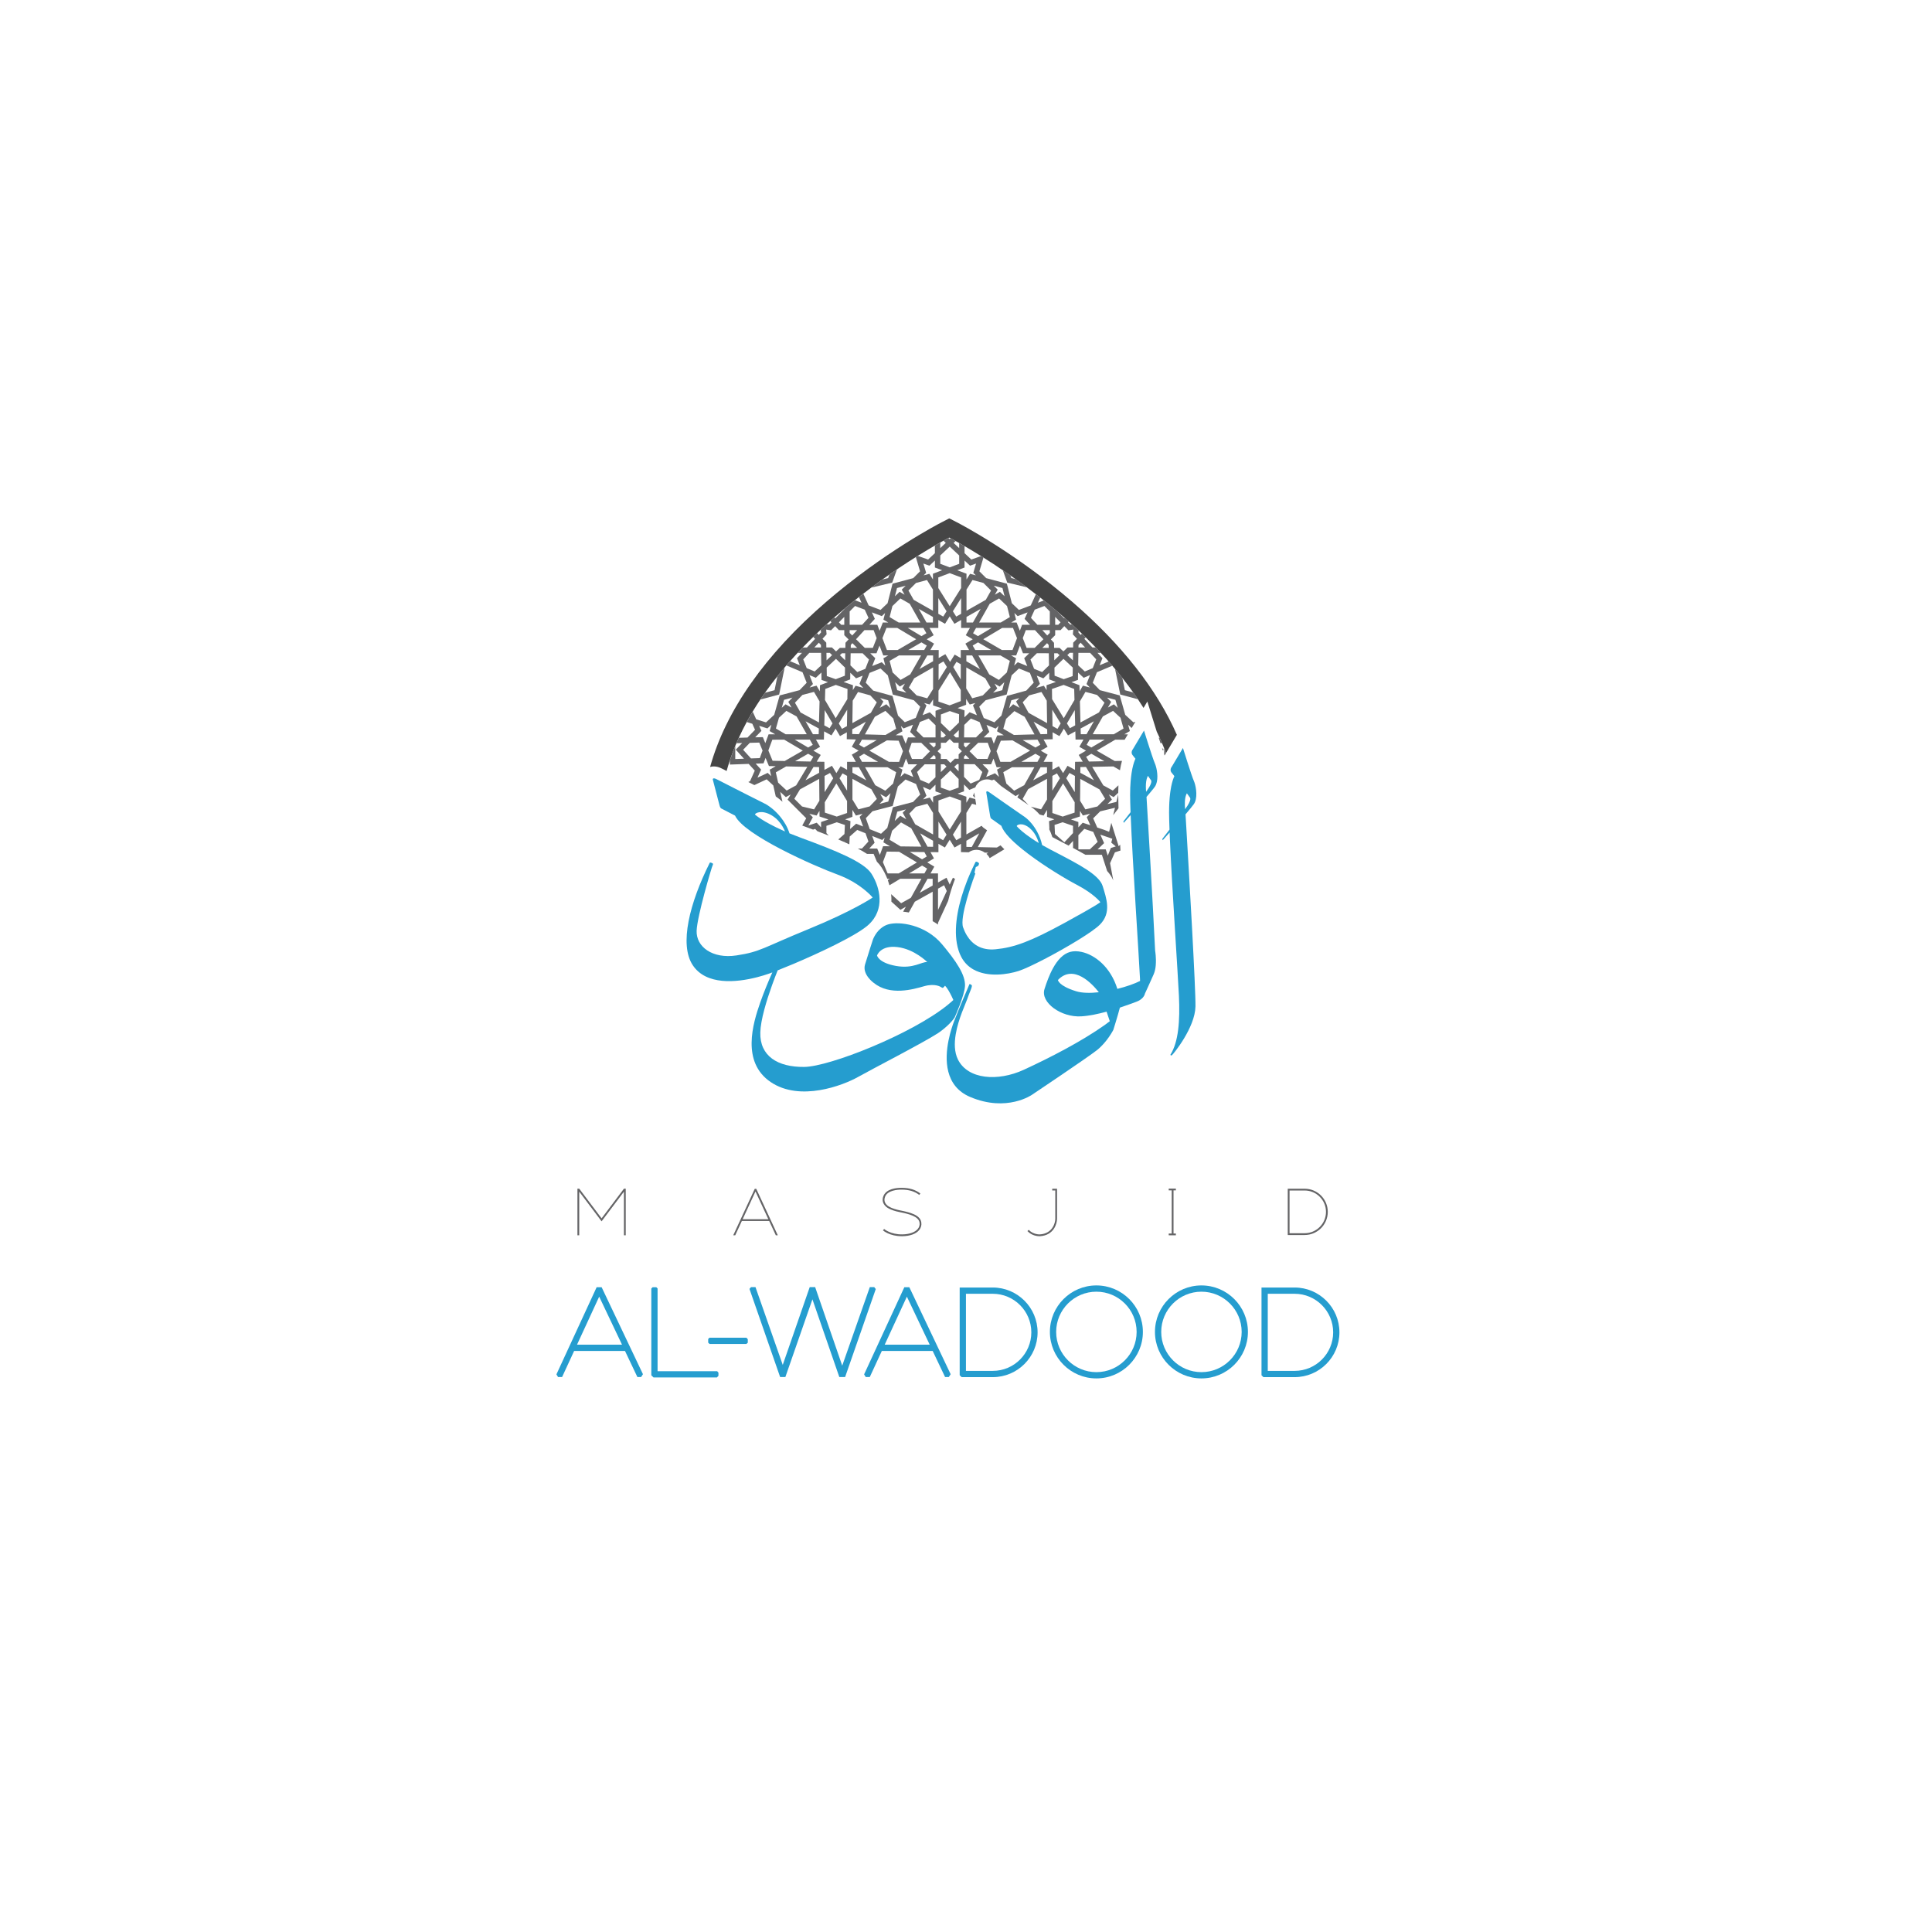 <?xml version="1.0" encoding="utf-8"?>
<!-- Generator: Adobe Illustrator 27.8.1, SVG Export Plug-In . SVG Version: 6.00 Build 0)  -->
<svg version="1.1" id="Layer_1" xmlns="http://www.w3.org/2000/svg" xmlns:xlink="http://www.w3.org/1999/xlink" x="0px" y="0px"
	 viewBox="0 0 1080 1080" style="enable-background:new 0 0 1080 1080;" xml:space="preserve">
<style type="text/css">
	.st0{fill:none;}
	.st1{fill:#454545;}
	.st2{fill:#646466;}
	.st3{fill:#259DCF;}
</style>
<g>
	<polygon class="st0" points="504.37,411.11 506.28,415.74 507.56,412.21 511.92,412.21 508.78,409.15 510.38,405.12 505.08,407.22 
		503.63,405.81 504.47,408.79 500.68,411.01 	"/>
	<polygon class="st0" points="509.78,424.25 515.64,424.25 519.86,419.97 514.98,415.21 509.66,415.21 507.97,419.86 	"/>
	<polygon class="st0" points="481.87,425.88 490.88,425.88 482.99,421.35 480.23,422.96 	"/>
	<polygon class="st0" points="481.84,413.48 480.25,416.31 482.98,417.88 490.11,413.71 	"/>
	<polygon class="st0" points="483.5,410.52 495.01,410.85 500.95,407.37 499.34,401.64 494.96,397.38 489.02,400.69 	"/>
	<polygon class="st0" points="496.55,448.08 497.81,443.4 495.33,445.66 492.08,443.88 493.88,447.07 491.69,449.35 	"/>
	<polygon class="st0" points="495.46,393.68 496.26,394.46 497.72,395.87 496.48,391.47 492.02,390.24 493.81,392.15 491.81,395.7 	
		"/>
	<polygon class="st0" points="500.96,431.66 496.1,428.88 483.57,428.88 489.27,438.93 494.89,442 499.25,438.03 	"/>
	<polygon class="st0" points="522.97,415.21 519.28,415.21 521.97,417.84 522.97,416.82 	"/>
	<polygon class="st0" points="522.93,422.98 522.01,422.07 519.85,424.25 522.93,424.25 	"/>
	<polygon class="st0" points="519.26,438.02 522.93,434.5 522.93,427.25 516.89,427.25 512.65,431.55 514.4,435.97 	"/>
	<polygon class="st0" points="507.77,427.25 506.45,424.05 504.7,428.88 502.13,428.88 504.46,430.21 503.37,434.28 505.6,432.24 
		510.53,434.33 509.15,430.83 512.68,427.25 	"/>
	<polygon class="st0" points="479.63,386.83 476.66,391.69 476.48,404.22 486.82,398.48 490.12,392.6 486.5,388.72 	"/>
	<polygon class="st0" points="476.39,410.32 480.11,410.43 484.02,403.46 476.43,407.68 	"/>
	<polygon class="st0" points="476.52,431.95 484.27,436.19 480.13,428.88 476.52,428.88 	"/>
	<polygon class="st0" points="504.76,419.93 502.34,414.06 495.78,413.87 485.98,419.6 496.91,425.88 502.6,425.88 	"/>
	<polygon class="st0" points="537.28,343.12 537.28,334.35 532.67,341.7 534.54,344.67 	"/>
	<polygon class="st0" points="524.52,343.12 527.27,344.67 529.13,341.7 524.52,334.35 	"/>
	<polygon class="st0" points="522.97,405.42 519.09,401.67 514.22,403.6 512.31,408.4 516.21,412.21 522.97,412.21 	"/>
	<polygon class="st0" points="537.28,322.79 530.9,320.38 524.52,322.79 524.52,328.71 530.9,338.88 537.28,328.71 	"/>
	<polygon class="st0" points="589.44,373.2 589.52,377.71 594.63,379.67 599.61,377.93 599.69,373.18 594.49,368.3 	"/>
	<polygon class="st0" points="524.52,351 519.62,351 521.93,355.09 518.05,357.35 522.14,359.8 520.09,363.38 524.74,363.38 
		524.72,367.83 528.46,365.68 529.22,366.93 531.1,370.02 532.9,367.15 533.67,365.92 537.07,367.87 537.07,363.38 541.72,363.38 
		539.67,359.8 543.76,357.35 539.87,355.09 542.19,351 537.28,351 537.28,346.57 533.52,348.7 530.9,344.52 528.28,348.7 
		524.52,346.57 	"/>
	<polygon class="st0" points="475.6,360.51 475.57,362.17 479.16,362.17 476.5,359.54 	"/>
	<polygon class="st0" points="461.98,364.94 462.05,369.13 465.16,366.21 463.85,364.94 	"/>
	<polygon class="st0" points="475.39,371.95 479.24,375.68 483.75,373.87 485.77,368.69 482.2,365.17 475.51,365.17 	"/>
	<polygon class="st0" points="535.92,412.21 535.99,408.17 533.06,411 534.31,412.21 	"/>
	<polygon class="st0" points="588.28,433.73 588.28,442.01 592.51,435.05 590.84,432.33 	"/>
	<polygon class="st0" points="536.14,399.26 530.93,397.49 525.97,399.4 525.97,404.15 530.9,408.92 536.06,403.93 	"/>
	<polygon class="st0" points="576.04,368.69 578.06,373.87 582.56,375.68 586.41,371.95 586.29,365.17 579.61,365.17 	"/>
	<polygon class="st0" points="611.5,403.21 604.07,407.24 604.16,410.42 607.38,410.43 	"/>
	<polygon class="st0" points="601.12,408.84 597,411.08 594.7,407.32 592.24,411.49 588.4,409.36 588.46,413.24 583.36,413.38 
		585.63,417.44 581.82,419.63 585.65,421.87 583.38,425.88 588.28,425.88 588.28,430.31 591.9,428.33 594.26,432.17 596.75,428.08 
		600.92,430.36 600.96,425.86 605.27,425.78 603.01,422.02 607.09,419.62 603.37,417.47 605.67,413.43 601.24,413.41 	"/>
	<polygon class="st0" points="605.33,455.88 603.72,453.27 603.69,456.42 598.69,458.08 602.82,459.52 602.82,462.49 605.25,459.9 
		609.49,461.31 607.91,457.73 607.5,456.79 609.39,454.9 	"/>
	<polygon class="st0" points="599.83,364.94 597.95,364.94 596.64,366.21 599.76,369.13 	"/>
	<polygon class="st0" points="521.6,369.63 521.6,366.38 518.37,366.38 513.99,374 	"/>
	<polygon class="st0" points="564.9,425.88 575.83,419.6 566.02,413.87 559.47,414.06 557.05,419.93 559.21,425.88 	"/>
	<polygon class="st0" points="581.56,416.31 579.97,413.48 571.7,413.71 578.83,417.88 	"/>
	<polygon class="st0" points="581.58,422.96 578.82,421.35 570.93,425.88 579.93,425.88 	"/>
	<polygon class="st0" points="585.33,404.22 585.14,391.69 582.18,386.83 575.31,388.72 571.69,392.6 574.99,398.48 	"/>
	<polygon class="st0" points="565.33,391.47 564.1,395.86 566.35,393.68 569.99,395.7 568,392.15 569.78,390.24 	"/>
	<polygon class="st0" points="546.22,424.2 552.03,424.24 553.84,419.86 552.15,415.21 546.82,415.21 541.97,419.95 	"/>
	<polygon class="st0" points="555.53,415.74 557.43,411.11 561.13,411.01 557.34,408.79 558.19,405.77 557.25,406.64 556.57,407.3 
		556.56,407.29 551.47,405.23 553.03,409.15 549.89,412.21 554.25,412.21 	"/>
	<polygon class="st0" points="585.42,410.32 585.38,407.68 577.79,403.46 581.7,410.43 	"/>
	<polygon class="st0" points="560.85,407.37 566.8,410.85 578.31,410.52 572.79,400.69 567.05,397.5 562.42,401.83 	"/>
	<polygon class="st0" points="592.92,404.41 588.22,396.72 588.35,405.9 591.14,407.45 	"/>
	<polygon class="st0" points="586.24,362.17 586.21,360.51 585.31,359.54 582.65,362.17 	"/>
	<polygon class="st0" points="586.49,376.06 583.25,379.19 579.55,377.7 581.34,382.27 579.23,384.53 583.56,383.34 585.06,385.79 
		585.02,383.03 590.25,381.21 586.55,379.79 	"/>
	<polygon class="st0" points="585.41,355.23 586.85,353.81 586.85,352.25 582.66,352.25 	"/>
	<polygon class="st0" points="596.42,404.39 598.07,407.08 601.03,405.48 600.8,396.95 	"/>
	<polygon class="st0" points="594.58,382.87 588.05,385.15 588.13,390.82 594.65,401.48 600.64,391.29 600.48,385.13 	"/>
	<polygon class="st0" points="589.29,365.17 589.36,369.09 592.3,366.24 591.15,365.17 	"/>
	<polygon class="st0" points="507.71,363.38 516.63,363.38 518.07,360.87 515.09,359.08 	"/>
	<polygon class="st0" points="467.18,379.67 472.29,377.71 472.37,373.2 467.32,368.3 462.12,373.18 462.19,377.93 	"/>
	<polygon class="st0" points="518.34,390.35 521.6,385.17 521.6,373.09 511.03,379.17 508.06,384.34 512.4,388.74 	"/>
	<polygon class="st0" points="524.6,392.18 530.87,394.3 537.07,391.91 537.07,385.7 531.06,375.77 524.63,386.08 	"/>
	<polygon class="st0" points="524.7,371.3 524.66,380.29 529.31,372.87 527.42,369.74 	"/>
	<polygon class="st0" points="522.97,397.35 526.5,395.99 521.59,394.32 521.6,393.21 521.6,390.94 520.39,392.88 520.32,392.84 
		519.7,393.82 516.57,392.97 517.9,394.33 515.74,399.77 519.79,398.17 522.97,401.24 	"/>
	<polygon class="st0" points="503,383.79 500.39,381.35 501.55,385.82 506.66,387.2 504.32,384.83 505.86,382.14 	"/>
	<polygon class="st0" points="514.91,366.38 502.56,366.38 497.3,369.43 498.98,375.91 503.43,380.08 508.83,376.98 	"/>
	<polygon class="st0" points="537.07,371.33 534.69,369.96 532.86,372.9 537.07,379.82 	"/>
	<polygon class="st0" points="539.11,400.98 542.03,398.16 546.08,399.8 543.9,394.33 545.24,392.98 542.09,393.82 541.48,392.82 
		541.41,392.86 540.09,390.68 540.07,392.97 540.07,393.97 535.31,395.81 539.18,397.12 	"/>
	<polygon class="st0" points="540.2,366.38 540.19,369.65 547.84,374.04 543.44,366.38 	"/>
	<polygon class="st0" points="540.11,384.82 543.48,390.34 549.41,388.74 553.75,384.34 550.79,379.19 540.17,373.1 	"/>
	<polygon class="st0" points="543.73,360.87 545.17,363.38 554.1,363.38 546.72,359.08 	"/>
	<polygon class="st0" points="528.75,411 525.97,408.32 525.97,412.21 527.5,412.21 	"/>
	<polygon class="st0" points="549.5,408.4 547.62,403.66 542.71,401.67 539.04,405.22 538.92,412.21 545.6,412.21 	"/>
	<polygon class="st0" points="560.26,385.82 561.42,381.35 558.81,383.79 555.95,382.15 557.48,384.83 555.15,387.2 	"/>
	<polygon class="st0" points="564.5,369.43 559.25,366.38 546.9,366.38 552.99,376.99 558.38,380.08 562.83,375.91 	"/>
	<polygon class="st0" points="596.03,435.04 600.81,442.82 600.89,433.77 597.82,432.09 	"/>
	<path class="st0" d="M627.77,415.01l0.9-1.52l-5.27-0.02l-10.37,6.11l10.09,5.82l4.06-0.08c0-0.01,0.01-0.03,0.01-0.04
		C625.08,421.79,625.74,417.76,627.77,415.01z"/>
	<path class="st0" d="M543.91,444.85l0.75-1.91c-0.01-0.96,0.17-1.9,0.51-2.77l-3.32,1.4l-0.71-0.73l-2.27-2.32v3.85l-3.54,1.27
		l4.87,1.74v3.37l1.8-2.9l3.17,0.83c-0.04-0.22-0.07-0.42-0.1-0.62L543.91,444.85z"/>
	<path class="st0" d="M433.63,445.16l-1.38-6.12l-3.68-3.42l-6.89,3.23c3.71,1.88,6.98,3.53,8.62,4.34
		C431.39,443.73,432.5,444.39,433.63,445.16z"/>
	<path class="st0" d="M545.71,449.93l-2.32-0.61l-3.18,5.12v12.04l8.52-4.85c-0.83-1.06-1.54-2.53-1.86-4.61
		C546.74,456.23,546.21,452.98,545.71,449.93z"/>
	<path class="st0" d="M551.78,464.16l-5.18,9.4l10.67,0.24l2.03-1.22c-2.06-2.22-3.76-4.43-4.87-6.54L551.78,464.16z"/>
	<path class="st0" d="M471.86,470.39l-0.2,0.18c0.06,0.03,0.13,0.06,0.19,0.08L471.86,470.39z"/>
	<path class="st0" d="M455.68,463.35l-1.17,0.39c0.8,0.3,1.58,0.59,2.36,0.89L455.68,463.35z"/>
	<path class="st0" d="M472.06,466.22l0.25-5.07l-4.53-1.51l-5.8,2.01v4.04l1.33,1.42c1.84,0.73,3.6,1.44,5.31,2.16L472.06,466.22z"
		/>
	<path class="st0" d="M588,339.28c0.41,0.34,0.83,0.69,1.24,1.03C588.83,339.97,588.42,339.62,588,339.28z"/>
	<path class="st0" d="M529.99,503.64l-5.63,12.22v0.99c1.16,0.81,2.29,1.71,3.39,2.68C527.85,514.6,528.61,509.26,529.99,503.64z"/>
	<path class="st0" d="M441.39,547l-1.53,0.59c-5,12.89-8.03,23.88-8.18,29.74c-0.09,3.49,0.78,6.12,2.66,8.04
		c2.76,2.83,7.98,4.38,14.71,4.38l0.48,0c12.29-0.14,54.56-16.96,74.11-31.67c-0.34-0.17-0.68-0.36-1-0.59
		c-0.13-0.06-0.6-0.23-1.49-0.23c-0.82,0-1.75,0.15-2.77,0.44l-0.12,0.03c-3.58,1.02-9.57,2.74-16.12,2.74
		c-6.99,0-12.98-1.94-17.8-5.78c-3.85-2.83-9.53-9.56-7.17-17.44c0.78-2.61,1.78-5.77,2.63-8.44c-11.7,6.72-28.74,14.15-38.42,18.11
		V547z"/>
	<path class="st0" d="M553.16,486.18c-0.19,0.43-0.39,0.91-0.6,1.44l1.05,0.63h-1.3c-3.1,7.91-8.28,24.13-7.62,28.11
		c2.47,6.95,6.72,7.76,9.7,7.76c0.48,0,0.98-0.02,1.49-0.07c9.7-0.93,18.11-4.19,36.03-13.97c5.29-2.89,9.13-5.04,11.91-6.63
		c-1.4-0.93-3.08-1.93-5.05-2.96c-0.31-0.16-24.16-12.92-37.32-25.7l-8.21,4.93C554.28,481.86,554.09,484.25,553.16,486.18z"/>
	<path class="st0" d="M501.48,509.46c1.07,0,2.2,0.06,3.37,0.17l1.54-2.77l-3.07,1.73l-5.03-4.57c-0.07,1.93-0.34,3.84-0.84,5.72
		C498.7,509.56,500.05,509.46,501.48,509.46z"/>
	<path class="st0" d="M446.5,460.74c0.64,0.25,1.29,0.5,1.96,0.75l2.21-4.09l-10.41-10.42l1.73-2.87l-2.7,1.47l-3.14-2.92l1.24,5.5
		C440.96,451.41,444.32,455.71,446.5,460.74z"/>
	<path class="st0" d="M600.84,350.48c0.29,0.27,0.58,0.53,0.87,0.8C601.42,351.01,601.13,350.75,600.84,350.48z"/>
	<path class="st0" d="M539.48,478.67l0.2-0.3c0.49-0.76,1.12-1.41,1.85-1.92l-4.32-0.1v-4.64l-3.61,2.07l-2.7-4.34l-2.69,4.34
		l-3.61-2.07v4.69l-1.52-0.01l-0.01-0.01l-2.9-0.02l1.93,3.5l-3.74,2.25l3.93,2.36l-2.11,3.79h4.18v5.07l4.76-2.67l1.78,3.86
		l1.79-3.86l1.19,0.67c1.54-4.03,3.35-8.15,5.45-12.33L539.48,478.67z"/>
	<path class="st0" d="M618.87,486.9l-2.95-9.09h-9.23C611.76,480.77,615.96,483.69,618.87,486.9z"/>
	<path class="st0" d="M481.86,474.33l3.61-3.93l-1.64-4.61l-4.63-1.86l-4.2,3.7l-0.21,4.35c1.67,0.78,3.25,1.56,4.74,2.35H481.86z"
		/>
	<polygon class="st0" points="622.25,455.68 623.26,451.55 614.98,453.55 611.07,457.46 611.08,457.48 613.34,462.59 617.07,463.83 
		619.98,464.97 621.2,459.97 620.53,457.87 	"/>
	<path class="st0" d="M586.61,463.45l-0.21-4.43l2.97-0.99l-4.09-1.42v-3.88l-1.92,3.17l-2.23-0.58c1.93,2.19,3.77,4.88,5.25,7.93
		L586.61,463.45z"/>
	<path class="st0" d="M622.51,445.58l-2.69-1.47l1.73,2.87l-2.5,2.5l5.01-1.21l1.02-4.17c0-0.31,0-0.61,0.01-0.91L622.51,445.58z"/>
	<path class="st0" d="M622.36,428.43l-11.84,0.24l6.23,10.35l5.3,2.9l3.15-2.94c0.16-3.27,0.46-6.06,0.85-8.43L622.36,428.43z"/>
	<path class="st0" d="M581.96,452.43l3.32-5.48v-11.58l-10.55,5.78l-3.09,5.45l3.35,3.49c0.47,0.33,0.89,0.61,1.23,0.85
		L581.96,452.43z"/>
	<polygon class="st0" points="630.58,405.12 631.57,408.64 632.57,406.96 	"/>
	<polygon class="st0" points="628.48,410.49 630.46,410.5 631.54,408.68 	"/>
	<path class="st0" d="M599.82,470.08l-2.46,2.63c0.83,0.44,1.65,0.87,2.46,1.3V470.08z"/>
	<path class="st0" d="M497.41,491.25h-1.4c0.09,0.23,0.18,0.46,0.26,0.69L497.41,491.25z"/>
	<path class="st0" d="M488.36,477.33h-3.68c2.16,1.41,4,2.85,5.5,4.34L488.36,477.33z"/>
	<path class="st0" d="M623.09,494.42c2.11,6.79,5.64,18.14-3.65,27.27c-1.63,1.6-4.35,3.64-7.7,5.89
		c6.47,3.03,12.75,8.78,16.81,17.12c0.65-0.22,1.28-0.43,1.88-0.66c-0.27-4.92-0.76-12.86-1.35-22.41
		c-0.86-13.85-1.92-31.15-2.74-46.17l-3.11,1l-2.7,6.08l1.78,9.59c0.17,0.41,0.34,0.82,0.46,1.24L623.09,494.42z"/>
	<path class="st0" d="M521.36,498.45l-9.97,5.6l-3.36,6.03c4.28,0.77,8.9,2.32,13.33,4.87V498.45z"/>
	<path class="st0" d="M503.73,504.91l5.45-3.06l5.9-10.6h-11.86l-6.02,3.63c0.44,1.63,0.76,3.28,0.94,4.95L503.73,504.91z"/>
	<path class="st0" d="M552.46,476.69l-1.92-0.04c0.31,0.22,0.6,0.44,0.86,0.68L552.46,476.69z"/>
	<path class="st0" d="M569.73,443.88l-2.07,1.13c0.34,0.24,0.69,0.48,1.03,0.71L569.73,443.88z"/>
	<path class="st0" d="M473.27,339.29c0.34-0.28,0.68-0.56,1.02-0.84C473.95,338.73,473.61,339.01,473.27,339.29z"/>
	<path class="st0" d="M485.61,338.44l6.63,2.51l3.93-3.75l2.78-10.92l11.56-3.1l3.82-3.82l-2.36-7.96
		c-5.45,3.42-11.79,7.61-18.64,12.5l3.13-0.75l0.7-1.95c1.44-1,2.85-1.97,4.22-2.9l-2.65,7.39l-11.7,2.8
		c2.1-1.57,4.16-3.07,6.19-4.52c-4,2.86-8.16,5.95-12.41,9.27c0.6-0.46,1.19-0.93,1.78-1.38L485.61,338.44z"/>
	<path class="st0" d="M480.16,333.75c-0.74,0.58-1.49,1.17-2.24,1.77l3.69,1.4L480.16,333.75z"/>
	<path class="st0" d="M464.8,347.82l-0.64-0.69c0.65-0.58,1.29-1.15,1.94-1.72c-1.32,1.16-2.64,2.34-3.96,3.53l1.35,0.21
		L464.8,347.82z"/>
	<path class="st0" d="M522.62,309.22v-4.26c-2.66,1.54-5.9,3.47-9.58,5.77l5.79,2.05L522.62,309.22z"/>
	<path class="st0" d="M471.96,340.57v-0.18c-1.85,1.54-3.7,3.13-5.56,4.75l0.51,0.55L471.96,340.57z"/>
	<path class="st0" d="M525.62,306.39l3.09-2.91l-1.3-1.23c1.32-0.73,2.26-1.23,2.78-1.5l0.71,0.67l0.54-0.51
		c-0.5-0.27-0.78-0.41-0.78-0.41s-2.34,1.21-6.37,3.51c0.47-0.26,0.92-0.52,1.34-0.76V306.39z"/>
	<path class="st0" d="M539.19,309.22l3.79,3.56l5.46-1.94c-4.24-2.65-7.9-4.82-10.78-6.47c0.49,0.28,1,0.58,1.53,0.89V309.22z"/>
	<path class="st0" d="M536.19,306.39v-2.86c-0.73-0.41-1.39-0.78-1.98-1.11l-1.12,1.06L536.19,306.39z"/>
	<path class="st0" d="M562.94,320.37c0.53,0.36,1.06,0.73,1.6,1.11C564.01,321.11,563.47,320.74,562.94,320.37z"/>
	<path class="st0" d="M415.88,424.1l-4.58-5.05l3.58-3.69l-3.2,0.08c-0.22,0.51-0.45,1.03-0.66,1.54v7.3L415.88,424.1z"/>
	<polygon class="st0" points="527.76,494.85 524.36,496.76 524.36,508.7 529.25,498.09 	"/>
	<path class="st0" d="M458.96,353.55l-0.15-1.53c-0.68,0.64-1.37,1.29-2.05,1.94l0.93,0.97L458.96,353.55z"/>
	<path class="st0" d="M422.07,407.94l-1.52-3.37l-3.11-0.97c-1.57,2.89-3.05,5.83-4.41,8.81l4.84-0.13L422.07,407.94z"/>
	<path class="st0" d="M547.48,319.36l3.82,3.82l11.55,3.1l2.78,10.92l3.94,3.75l6.62-2.51l2.89-6.29c0.81,0.62,1.62,1.25,2.43,1.89
		c-4.67-3.67-9.24-7.07-13.61-10.19c2,1.43,4.05,2.92,6.12,4.47l-10.96-2.63l-2.48-6.94c0.66,0.45,1.32,0.9,1.99,1.36
		c-4.89-3.37-9.45-6.34-13.5-8.88c0.23,0.15,0.45,0.29,0.69,0.44L547.48,319.36z"/>
	<path class="st0" d="M445.53,367.92l2.79-2.98h-2.41c0.94-1.01,1.88-2.01,2.84-3h2.37l4.52-4.83l-1.04-1.07
		c0.47-0.45,0.93-0.9,1.4-1.35c-4.9,4.71-9.71,9.68-14.32,14.9l5.41,2.28L445.53,367.92z"/>
	<path class="st0" d="M432.99,385.83l1.59-7.79c1.18-1.48,2.39-2.94,3.6-4.39c-4.66,5.53-9.06,11.31-13.09,17.33
		c0.84-1.26,1.7-2.51,2.57-3.74L432.99,385.83z"/>
	<path class="st0" d="M428.22,403.81l4.57-4.22l3.07-10.85l11.11-2.94l3.97-4.13l-2.32-5.9l-9.02-3.8c-0.46,0.53-0.9,1.07-1.35,1.6
		l0.29,0.06l-2.98,14.62l-10.5,2.79c-1.48,2.22-2.91,4.47-4.28,6.74l1.96,4.31L428.22,403.81z"/>
	<path class="st0" d="M523.42,304.5c0.22-0.13,0.46-0.26,0.67-0.39C523.88,304.24,523.65,304.36,523.42,304.5z"/>
	<path class="st0" d="M475.7,337.31c0.46-0.37,0.92-0.74,1.38-1.11C476.62,336.56,476.16,336.93,475.7,337.31z"/>
	<path class="st0" d="M512.01,311.37c0.24-0.15,0.48-0.3,0.72-0.45C512.49,311.07,512.26,311.22,512.01,311.37z"/>
	<path class="st0" d="M651.84,420.93c-0.33-0.88-0.68-1.75-1.03-2.62c0.35,0.88,0.68,1.77,1.01,2.65L651.84,420.93z"/>
	<path class="st0" d="M536.63,303.79c0.27,0.15,0.54,0.31,0.83,0.47C537.18,304.1,536.9,303.94,536.63,303.79z"/>
	<path class="st0" d="M532.61,301.54c0.38,0.21,0.82,0.45,1.29,0.71C533.41,301.98,532.99,301.75,532.61,301.54z"/>
	<path class="st0" d="M648.27,412.39c0.46,1.01,0.91,2.02,1.35,3.04l-0.92-0.02c0.31,0.94,0.6,1.85,0.88,2.69l0.92,0.95l-0.44,0.49
		c0.27,0.8,0.51,1.52,0.72,2.14v-3.47c-1.25-3.12-2.63-6.19-4.12-9.21c0.35,1.13,0.71,2.26,1.07,3.37L648.27,412.39z"/>
	<path class="st0" d="M556.6,551.47C556.6,551.47,556.6,551.47,556.6,551.47c-2.34,0-4.57-0.2-6.68-0.58c0,2.18-0.87,4.36-1.6,6.16
		c-0.44,1.09-0.94,2.32-1.35,3.57c-0.28,0.83-0.68,1.8-1.23,3.15c-2.1,5.09-7.68,18.61-4.32,25.48c2.62,5.36,9.4,6.16,13.2,6.16
		c4.74,0,10.01-1.23,14.86-3.46c7.84-3.61,20.88-9.91,32.95-17.14c-8.81-0.21-17.72-4.49-22.34-10.79
		c-3.03-4.13-3.95-8.78-2.59-13.1c0.51-1.61,1.08-3.32,1.74-5.06c-3.18,1.5-5.86,2.65-7.66,3.23
		C568.82,549.98,563.21,551.47,556.6,551.47z"/>
	<path class="st0" d="M602.84,353.55l1.28,1.37l0.69-0.72c-0.73-0.7-1.47-1.4-2.21-2.09c0.12,0.11,0.24,0.23,0.35,0.34
		L602.84,353.55z"/>
	<path class="st0" d="M567.71,323.72c-0.98-0.7-1.95-1.39-2.91-2.06l0.53,1.49L567.71,323.72z"/>
	<path class="st0" d="M594.9,345.69l0.28-0.3c0.74,0.65,1.49,1.32,2.24,1.99l-0.42,0.44l1.31,1.33l0.93-0.14
		c0.16,0.14,0.32,0.29,0.47,0.43c-3.01-2.75-6.04-5.4-9.06-7.95c0.22,0.18,0.43,0.37,0.65,0.55L594.9,345.69z"/>
	<path class="st0" d="M583.54,335.65c0.95,0.76,1.9,1.53,2.86,2.31c-1.64-1.34-3.27-2.64-4.89-3.92l-1.32,2.88L583.54,335.65z"/>
	<path class="st0" d="M606.17,357.11l4.51,4.83h1.88c0.94,0.98,1.87,1.96,2.8,2.95c-3.06-3.29-6.19-6.47-9.37-9.55
		c0.32,0.31,0.64,0.63,0.97,0.94L606.17,357.11z"/>
	<polygon class="st0" points="427.96,423.66 426.83,426.71 422.43,426.87 425.46,430.22 423.44,434.72 429.14,432.04 431.09,433.86 
		430.28,430.25 433.65,428.31 429.84,428.23 	"/>
	<path class="st0" d="M610.86,381.67l3.97,4.13l11.12,2.94l3.07,10.85l4.56,4.22l1.07-0.33l4.62-7.76
		c-3.62-5.82-7.61-11.43-11.86-16.81l1.41,6.92l4.7,1.25c0.89,1.26,1.76,2.52,2.62,3.8l-9.89-2.63l-2.92-14.35
		c1.29,1.53,2.55,3.08,3.8,4.65c-1.72-2.18-3.49-4.32-5.29-6.42l-8.64,3.64L610.86,381.67z"/>
	<path class="st0" d="M616.28,367.92l-1.56,3.95l5.04-2.12c0.62,0.7,1.23,1.4,1.84,2.1c-2.03-2.35-4.1-4.66-6.2-6.91h-1.91
		L616.28,367.92z"/>
	<path class="st0" d="M559.57,439.38l-3.97-3.62l-1.07,0.45c0.79,0.3,1.57,0.73,2.36,1.29
		C557.29,437.78,558.26,438.46,559.57,439.38z"/>
	<polygon class="st0" points="604.08,359.27 602.9,360.49 602.87,361.94 606.58,361.94 	"/>
	<polygon class="st0" points="592.85,347.88 589.85,344.84 589.85,349.25 591.57,349.25 	"/>
	<polygon class="st0" points="586.85,349.25 586.85,341.8 583.84,338.75 578.41,340.81 576.31,345.38 579.89,349.25 	"/>
	<polygon class="st0" points="516.31,321.63 519.54,320.76 521.52,323.93 521.52,320.71 526.66,318.77 522.62,317.25 522.62,313.34 
		519.55,316.22 516.17,315.02 517.72,320.22 	"/>
	<polygon class="st0" points="610.86,373.49 612.79,368.58 609.38,364.94 602.83,364.94 602.71,371.9 606.41,375.36 	"/>
	<polygon class="st0" points="603.42,383.04 603.51,386.41 605.35,383.29 609.25,384.32 607.37,382.37 609.32,377.39 605.78,378.89 
		602.65,375.95 602.58,380.07 598.97,381.33 	"/>
	<polygon class="st0" points="571.74,356.72 573.89,362.17 578.38,362.17 583.27,357.34 578.57,352.25 573.44,352.25 	"/>
	<polygon class="st0" points="540.28,329.57 540.28,341.42 551.06,335.31 553.99,330.12 549.74,325.87 543.63,324.24 	"/>
	<polygon class="st0" points="540.28,320.71 540.28,323.93 541.68,321.7 542.27,320.76 545.5,321.63 544.09,320.22 545.63,315.02 
		542.26,316.22 539.19,313.34 539.19,317.25 535.15,318.77 	"/>
	<polygon class="st0" points="570.11,352.58 571.37,349.25 575.8,349.25 572.75,345.95 574.42,342.32 568.87,344.42 567.03,342.67 
		567.97,346.38 565.26,348 568.3,348 	"/>
	<polygon class="st0" points="536.19,315.17 536.19,310.51 530.9,305.54 525.62,310.51 525.62,315.17 530.9,317.17 	"/>
	<polygon class="st0" points="553.26,337.51 547.33,348 559.41,348 564.51,344.95 562.94,338.78 558.49,334.54 	"/>
	<polygon class="st0" points="556.13,332.43 558.95,330.83 561.55,333.31 560.38,328.72 555.54,327.42 557.72,329.61 	"/>
	<polygon class="st0" points="589.24,362.17 592.33,362.17 594.45,364.15 596.74,361.94 599.87,361.94 599.92,359.26 602.03,357.08 
		599.72,354.61 599.99,351.93 597.25,352.35 594.95,350.02 592.87,352.25 589.85,352.25 589.85,355.06 587.45,357.43 589.19,359.32 
			"/>
	<polygon class="st0" points="603.67,392.07 603.98,403.87 614.32,398.26 617.42,392.82 613.26,388.48 606.78,386.77 	"/>
	<polygon class="st0" points="589.5,461.15 589.74,466.22 595,470.85 599.82,465.69 599.82,461.65 594.02,459.64 	"/>
	<polygon class="st0" points="602.82,466.88 602.82,474.81 609.21,474.81 613.6,470.6 611.13,465.01 606.13,463.35 	"/>
	<polygon class="st0" points="613.55,474.81 618.11,474.81 619.25,478.31 620.96,474.04 623.73,473.15 621.2,471.03 621.79,468.85 
		621.36,468.7 621.33,468.73 620.51,468.41 615.1,466.57 617.2,471.31 	"/>
	<polygon class="st0" points="577.54,436.19 585.28,431.95 585.28,428.88 581.68,428.88 	"/>
	<polygon class="st0" points="600.71,454.25 600.76,448.46 594.28,437.92 588.28,447.79 588.28,454.47 594.04,456.47 	"/>
	<polygon class="st0" points="603.77,447.62 606.74,452.45 613.46,450.83 617.77,446.52 614.6,441.26 603.88,435.4 	"/>
	<polygon class="st0" points="603.94,428.8 603.91,432 611.53,436.16 607.06,428.74 	"/>
	<polygon class="st0" points="619.32,395.54 622.68,393.72 624.8,395.68 623.53,391.2 618.84,389.96 621.14,392.35 	"/>
	<polygon class="st0" points="616.5,400.49 610.83,410.44 622.6,410.47 628.07,407.25 626.36,401.22 622.22,397.38 	"/>
	<polygon class="st0" points="607.14,423.06 608.73,425.7 617.34,425.53 610.07,421.34 	"/>
	<polygon class="st0" points="565.7,428.88 560.84,431.66 562.55,438.03 566.92,442 572.54,438.93 578.23,428.88 	"/>
	<polygon class="st0" points="607.45,416.36 610.06,417.87 617.53,413.46 609.12,413.44 	"/>
	<polygon class="st0" points="424.72,423.79 426.28,419.57 424.45,415.11 419.16,415.25 415.41,419.12 419.8,423.96 	"/>
	<path class="st0" d="M419.27,436.68l2.65-5.9l-3.41-3.77l-10.49,0.38v-2.37c-0.66,1.97-1.28,3.95-1.84,5.96
		c2.86,1.46,7.55,3.84,12.12,6.16L419.27,436.68z"/>
	<path class="st0" d="M459.91,350.99c0.36-0.33,0.72-0.67,1.08-1C460.63,350.32,460.27,350.65,459.91,350.99z"/>
	<path class="st0" d="M419.23,400.4c0.33-0.58,0.67-1.15,1.01-1.72C419.9,399.25,419.56,399.82,419.23,400.4z"/>
	<polygon class="st0" points="427.82,415.42 429.65,410.5 433.33,410.49 430.22,408.66 431.23,405.12 428.99,407.19 424.38,405.76 
		425.64,408.56 422.15,412.17 426.44,412.06 	"/>
	<polygon class="st0" points="450.98,410.44 445.31,400.49 439.59,397.38 435.45,401.21 433.74,407.25 439.21,410.47 	"/>
	<path class="st0" d="M417.57,403.35c0.26-0.48,0.53-0.95,0.8-1.43C418.1,402.4,417.83,402.87,417.57,403.35z"/>
	<path class="st0" d="M408.21,424.44c0.3-0.87,0.61-1.73,0.92-2.59C408.82,422.7,408.51,423.57,408.21,424.44z"/>
	<path class="st0" d="M409.55,420.7c0.43-1.15,0.89-2.29,1.35-3.43C410.43,418.41,409.98,419.55,409.55,420.7z"/>
	<path class="st0" d="M412.03,414.62c0.31-0.71,0.62-1.42,0.95-2.12C412.65,413.2,412.34,413.91,412.03,414.62z"/>
	<polygon class="st0" points="521.52,341.42 521.52,329.57 518.18,324.24 512.06,325.87 507.82,330.12 510.75,335.31 	"/>
	<polygon class="st0" points="442.49,395.54 440.67,392.35 442.97,389.96 438.28,391.2 437.01,395.68 439.13,393.72 	"/>
	<polygon class="st0" points="478.53,357.34 483.43,362.17 487.92,362.17 490.07,356.72 488.36,352.25 483.23,352.25 	"/>
	<polygon class="st0" points="479.15,352.25 474.96,352.25 474.96,353.81 476.4,355.23 	"/>
	<polygon class="st0" points="485.49,345.38 483.4,340.81 477.97,338.75 474.96,341.8 474.96,349.25 481.92,349.25 	"/>
	<polygon class="st0" points="490.43,349.25 491.7,352.58 493.5,348 496.55,348 493.84,346.38 494.78,342.67 492.94,344.42 
		487.39,342.32 489.05,345.95 486,349.25 	"/>
	<polygon class="st0" points="514.48,348 508.55,337.51 503.31,334.54 498.87,338.78 497.3,344.95 502.39,348 	"/>
	<polygon class="st0" points="505.68,332.43 504.08,329.61 506.27,327.42 501.43,328.72 500.26,333.31 502.86,330.83 	"/>
	<polygon class="st0" points="471.96,349.25 471.96,344.84 468.96,347.88 470.24,349.25 	"/>
	<polygon class="st0" points="457.82,403.87 458.14,392.07 455.03,386.77 448.55,388.48 444.38,392.82 447.49,398.26 	"/>
	<polygon class="st0" points="455.4,375.36 459.1,371.9 458.98,364.94 452.43,364.94 449.02,368.58 450.95,373.49 	"/>
	<polygon class="st0" points="458.91,360.49 457.73,359.27 455.23,361.94 458.93,361.94 	"/>
	<polygon class="st0" points="452.48,377.39 454.44,382.37 452.56,384.32 456.46,383.29 458.29,386.41 458.38,383.04 462.84,381.33 
		459.23,380.07 459.16,375.95 456.03,378.89 	"/>
	<polygon class="st0" points="461.89,359.26 461.93,361.94 465.07,361.94 467.35,364.15 469.47,362.17 472.57,362.17 472.62,359.32 
		474.36,357.43 471.96,355.06 471.96,352.25 468.93,352.25 466.85,350.02 464.55,352.35 461.82,351.93 462.08,354.61 459.78,357.08 
			"/>
	<polygon class="st0" points="495.54,351 493.28,356.74 495.81,363.38 501.75,363.38 512.14,357.32 501.57,351 	"/>
	<polygon class="st0" points="473.52,442.01 473.52,433.73 470.97,432.33 469.3,435.05 	"/>
	<polygon class="st0" points="460.92,433.77 461,442.82 465.78,435.04 463.99,432.09 	"/>
	<polygon class="st0" points="457.9,432 457.87,428.8 454.75,428.74 450.28,436.16 	"/>
	<polygon class="st0" points="460.57,413.41 456.13,413.43 458.44,417.47 454.72,419.62 458.8,422.02 456.54,425.78 460.84,425.86 
		460.88,430.36 465.06,428.08 467.55,432.17 469.91,428.33 473.52,430.31 473.52,425.88 478.43,425.88 476.16,421.87 479.99,419.63 
		476.18,417.44 478.45,413.38 473.35,413.24 473.4,409.36 469.57,411.49 467.11,407.32 464.81,411.08 460.69,408.84 	"/>
	<polygon class="st0" points="460.78,405.48 463.74,407.08 465.39,404.39 461.01,396.95 	"/>
	<polygon class="st0" points="444.47,425.53 453.08,425.7 454.67,423.06 451.74,421.34 	"/>
	<polygon class="st0" points="454.43,410.43 457.65,410.42 457.73,407.24 450.31,403.21 	"/>
	<polygon class="st0" points="473.45,405.9 473.59,396.72 468.89,404.41 470.67,407.45 	"/>
	<polygon class="st0" points="458.04,447.62 457.93,435.4 447.21,441.26 444.04,446.52 448.35,450.83 455.07,452.45 	"/>
	<polygon class="st0" points="458.09,453.27 456.48,455.88 452.42,454.9 454.37,456.85 451.9,461.45 456.56,459.9 458.98,462.49 
		458.98,459.52 463.11,458.08 458.12,456.42 	"/>
	<polygon class="st0" points="451.29,428.67 439.45,428.43 433.69,431.75 434.98,437.48 439.75,441.92 445.06,439.02 	"/>
	<polygon class="st0" points="451.75,417.87 454.36,416.36 452.69,413.44 444.27,413.46 	"/>
	<polygon class="st0" points="431.74,413.5 429.5,419.51 431.87,425.27 438.67,425.41 448.77,419.59 438.39,413.48 	"/>
	<polygon class="st0" points="569.59,373.69 565.51,377.51 562.72,388.26 550.98,391.43 547.41,395.04 549.93,401.37 555.89,403.78 
		559.81,400 562.9,389.03 573.7,386.05 577.86,381.6 575.73,376.16 	"/>
	<polygon class="st0" points="540.28,344.87 540.28,348 543.88,348 548.19,340.39 	"/>
	<polygon class="st0" points="517.92,348 521.52,348 521.52,344.87 513.62,340.39 	"/>
	<polygon class="st0" points="543.94,353.99 546.7,355.6 554.39,351 545.63,351 	"/>
	<polygon class="st0" points="571.85,365.17 570.16,360.88 568.07,366.38 565.21,366.38 567.98,367.98 566.92,372.07 568.93,370.19 
		574.24,372.33 572.53,367.94 575.34,365.17 	"/>
	<polygon class="st0" points="515.11,355.6 517.86,353.99 516.17,351 507.41,351 	"/>
	<polygon class="st0" points="560.24,351 549.66,357.32 560.06,363.38 566,363.38 568.52,356.74 566.26,351 	"/>
	<polygon class="st0" points="461.16,391.29 467.16,401.48 473.68,390.82 473.76,385.15 467.22,382.87 461.33,385.13 	"/>
	<polygon class="st0" points="475.26,379.79 471.56,381.21 476.79,383.03 476.75,385.79 478.25,383.34 482.58,384.53 480.47,382.27 
		482.25,377.7 478.55,379.19 475.32,376.06 	"/>
	<polygon class="st0" points="469.51,366.24 472.44,369.09 472.51,365.17 470.66,365.17 	"/>
	<polygon class="st0" points="483.95,381.6 488.11,386.05 498.91,389.03 502.01,400.05 505.78,403.72 511.91,401.29 514.39,395.04 
		510.83,391.43 499.08,388.26 496.3,377.51 492.22,373.69 486.07,376.16 	"/>
	<polygon class="st0" points="473.52,447.79 467.53,437.92 461.05,448.46 461.1,454.25 467.76,456.47 473.52,454.47 	"/>
	<polygon class="st0" points="489.96,365.17 486.47,365.17 489.28,367.94 487.57,372.33 492.88,370.19 494.89,372.07 493.83,367.98 
		496.59,366.38 493.74,366.38 491.65,360.88 	"/>
	<polygon class="st0" points="547.27,466.11 547.42,465.84 540.21,469.98 540.21,473.41 543.22,473.48 	"/>
	<polygon class="st0" points="525.93,435.81 525.93,440.26 530.9,442.04 535.88,440.26 535.88,435.46 531.25,430.74 	"/>
	<polygon class="st0" points="522.93,442.37 522.93,438.68 520.65,440.85 519.91,441.56 515.94,439.88 517.9,444.85 515.96,446.86 
		519.8,445.85 521.6,448.75 521.6,445.38 526.46,443.64 	"/>
	<polygon class="st0" points="534.59,469.69 537.21,468.19 537.21,459.27 532.67,466.59 	"/>
	<polygon class="st0" points="524.6,468.19 527.21,469.69 529.14,466.59 524.6,459.27 	"/>
	<polygon class="st0" points="538.88,427.16 538.88,434.24 542.58,438.01 547.41,435.97 549.15,431.55 544.86,427.2 	"/>
	<polygon class="st0" points="482.19,454.93 478.45,455.9 476.52,452.73 476.52,456.61 472.43,458.03 475.41,459.02 475.2,463.45 
		478.6,460.45 482.47,462.01 480.55,456.63 	"/>
	<polygon class="st0" points="557.11,428.88 555.36,424.05 554.04,427.26 552.51,427.25 549.24,427.22 552.15,430.13 552.06,430.22 
		552.66,430.83 551.28,434.33 556.21,432.24 558.44,434.28 557.35,430.21 559.68,428.88 	"/>
	<polygon class="st0" points="535.83,418.05 535.83,418.04 535.87,415.21 533.09,415.21 530.9,413.09 528.71,415.21 525.97,415.21 
		525.97,418.05 524.11,419.94 525.93,421.71 525.93,424.25 529.09,424.25 531.28,426.48 533.74,424.12 533.84,424.12 535.88,424.13 
		535.88,421.71 537.69,419.94 536.27,418.49 	"/>
	<polygon class="st0" points="511.97,451.01 508.31,454.81 511.6,460.79 521.6,466.48 521.6,454.44 518.42,449.32 	"/>
	<polygon class="st0" points="533.42,428.67 535.88,431.17 535.88,427.14 535.04,427.13 	"/>
	<polygon class="st0" points="542.53,415.21 538.87,415.21 538.85,416.83 539.85,417.83 	"/>
	<polygon class="st0" points="525.93,427.25 525.93,431.62 529.11,428.56 527.83,427.25 	"/>
	<polygon class="st0" points="538.88,422.98 538.88,424.15 541.88,424.18 539.8,422.07 	"/>
	<polygon class="st0" points="524.6,447.49 524.6,453.58 530.9,463.74 537.21,453.58 537.21,447.49 530.9,445.23 	"/>
	<polygon class="st0" points="492.51,466.06 496.01,462.79 499.13,451.27 510.39,448.32 514.4,444.15 512.07,438.24 506.2,435.76 
		501.92,439.65 499,450.54 487.73,453.48 484,457.37 486.2,463.52 	"/>
	<polygon class="st0" points="490.17,446.6 487.08,441.15 476.52,435.37 476.52,446.95 479.85,452.43 486.15,450.79 	"/>
	<polygon class="st0" points="506.4,452.47 501.57,453.73 500.17,458.9 503.24,456.02 506.61,457.94 504.61,454.32 	"/>
	<polygon class="st0" points="518.08,478.77 516.72,476.31 508.59,476.23 515.45,480.36 	"/>
	<polygon class="st0" points="514.71,466.43 518.5,473.32 521.6,473.36 521.6,469.98 514.38,465.84 	"/>
	<polygon class="st0" points="503.68,459.73 498.68,464.4 497.31,469.46 503.44,473.14 515.05,473.28 509.38,462.98 	"/>
	<polygon class="st0" points="502.59,476.13 495.73,476.05 493.55,481.94 496.19,488.25 502.38,488.25 512.55,482.11 	"/>
	<polygon class="st0" points="521.36,495.01 521.36,491.25 518.51,491.25 514.17,499.05 	"/>
	<polygon class="st0" points="518.26,485.54 515.46,483.86 508.19,488.25 516.75,488.25 	"/>
	<polygon class="st0" points="497.5,473.07 493.82,470.87 494.52,468.29 493.16,469.56 487.55,467.3 488.91,471.1 485.93,474.33 
		490.36,474.33 491.85,477.89 493.65,473.03 	"/>
	<path class="st1" d="M599.4,336.42c-32.01-27.61-63.08-43.73-64.39-44.4l-4.36-2.25l-4.37,2.25c-1.31,0.67-32.38,16.79-64.4,44.4
		c-34.18,29.48-56.24,60.97-64.92,92.32c0.67-0.2,1.38-0.3,2.1-0.3c1.5,0,2.98,0.4,4.66,1.28c0.43,0.22,1.29,0.66,2.46,1.26
		c0.55-2,1.18-3.99,1.84-5.96v-0.04c0.06-0.18,0.13-0.36,0.19-0.54c0.3-0.87,0.61-1.73,0.92-2.59c0.14-0.38,0.27-0.76,0.42-1.14
		c0.43-1.15,0.89-2.29,1.35-3.43c0.04-0.1,0.07-0.19,0.11-0.29v0c0.21-0.52,0.44-1.03,0.66-1.54l-0.01,0
		c0.12-0.27,0.24-0.55,0.36-0.82c0.31-0.71,0.62-1.42,0.95-2.12c0.01-0.03,0.03-0.06,0.04-0.09l0,0c1.37-2.98,2.84-5.92,4.41-8.81
		l-0.01,0c0.05-0.08,0.09-0.17,0.14-0.25c0.26-0.48,0.53-0.95,0.8-1.43c0.29-0.51,0.57-1.02,0.86-1.53
		c0.33-0.58,0.67-1.15,1.01-1.72c0.18-0.3,0.35-0.6,0.53-0.9l0,0.01c1.37-2.28,2.8-4.53,4.28-6.74l0,0
		c0.01-0.02,0.03-0.04,0.04-0.05c4.03-6.02,8.43-11.81,13.09-17.33c0.02-0.03,0.04-0.05,0.07-0.08l0,0c0.45-0.54,0.9-1.07,1.35-1.6
		l0,0c0.69-0.8,1.38-1.59,2.08-2.38l0,0c4.61-5.22,9.42-10.19,14.32-14.9c0.25-0.25,0.51-0.49,0.76-0.74l0,0
		c0.68-0.65,1.36-1.3,2.05-1.94l0-0.01c0.17-0.15,0.33-0.31,0.49-0.46c0.2-0.19,0.41-0.37,0.61-0.56c0.36-0.33,0.72-0.67,1.08-1
		c0.19-0.18,0.39-0.36,0.58-0.54c0.18-0.16,0.37-0.34,0.55-0.51l0.01,0c1.32-1.2,2.64-2.38,3.96-3.53c0.1-0.09,0.2-0.18,0.3-0.27
		l0,0c1.85-1.62,3.71-3.21,5.56-4.75v0c0.32-0.27,0.64-0.53,0.96-0.8c0.12-0.1,0.24-0.2,0.36-0.3c0.34-0.28,0.68-0.56,1.02-0.84
		c0.22-0.18,0.44-0.36,0.66-0.55c0.25-0.2,0.5-0.4,0.75-0.6c0.46-0.37,0.92-0.74,1.38-1.11c0.28-0.22,0.56-0.45,0.83-0.67l0.01,0
		c0.75-0.6,1.49-1.19,2.24-1.77l0,0c0.22-0.17,0.44-0.34,0.66-0.51c4.25-3.32,8.42-6.41,12.41-9.27c0.03-0.02,0.07-0.05,0.1-0.07
		l0,0c6.84-4.89,13.19-9.08,18.64-12.5l0,0c0.02-0.01,0.03-0.02,0.05-0.03c0.24-0.15,0.48-0.3,0.72-0.45c0.1-0.06,0.2-0.13,0.3-0.19
		l0,0c3.68-2.29,6.92-4.23,9.58-5.77v0c0.28-0.16,0.54-0.31,0.81-0.46c0.23-0.13,0.45-0.26,0.67-0.39c0.06-0.03,0.12-0.07,0.18-0.1
		c4.03-2.3,6.37-3.51,6.37-3.51s0.28,0.14,0.78,0.41l0,0c0.3,0.16,0.7,0.38,1.17,0.63c0.38,0.21,0.81,0.44,1.29,0.71
		c0.1,0.06,0.2,0.11,0.31,0.17l0,0c0.59,0.33,1.25,0.7,1.98,1.11v0c0.14,0.08,0.3,0.17,0.45,0.26c0.27,0.15,0.55,0.31,0.83,0.47
		c0.07,0.04,0.13,0.07,0.2,0.11c2.88,1.65,6.54,3.82,10.78,6.47l0.01,0c0.2,0.13,0.41,0.26,0.62,0.39c4.05,2.54,8.6,5.51,13.5,8.88
		c0.13,0.09,0.25,0.18,0.38,0.26c0.53,0.37,1.06,0.73,1.6,1.11c0.09,0.06,0.17,0.12,0.26,0.18l0,0c0.96,0.67,1.93,1.36,2.91,2.06
		l0,0c0.06,0.04,0.12,0.09,0.18,0.13c4.37,3.12,8.94,6.52,13.61,10.19c0,0,0,0,0,0v0c1.62,1.27,3.25,2.58,4.89,3.92
		c0.15,0.12,0.3,0.24,0.45,0.36c0.38,0.32,0.77,0.64,1.16,0.96c0.41,0.34,0.83,0.69,1.24,1.03c0.2,0.17,0.4,0.33,0.6,0.5
		c0.27,0.23,0.53,0.45,0.8,0.68c3.02,2.55,6.04,5.2,9.06,7.95c0.16,0.15,0.32,0.29,0.48,0.44c0.22,0.2,0.43,0.4,0.65,0.6
		c0.29,0.27,0.58,0.53,0.87,0.8c0.12,0.11,0.24,0.22,0.36,0.33c0.18,0.17,0.35,0.33,0.53,0.5c0.74,0.69,1.47,1.39,2.21,2.09l0,0
		c0.4,0.38,0.79,0.77,1.18,1.15c3.17,3.07,6.3,6.26,9.37,9.55c0.01,0.02,0.03,0.03,0.04,0.05h0c2.1,2.26,4.17,4.56,6.2,6.91
		c0.08,0.09,0.16,0.18,0.24,0.28l-0.01,0c1.8,2.1,3.56,4.24,5.29,6.42c0.09,0.12,0.19,0.23,0.28,0.34l0,0.02
		c4.25,5.39,8.24,10.99,11.86,16.81l2.14-3.59l4.44,14.26c0.27,0.85,0.54,1.73,0.82,2.61c1.49,3.02,2.87,6.09,4.12,9.21v0
		c0.01,0.03,0.02,0.06,0.04,0.1c0.35,0.87,0.7,1.75,1.03,2.62l6.06-10.17C646.77,385.42,627.05,360.26,599.4,336.42z"/>
	<g>
		<polygon class="st2" points="336.29,681.06 323.8,664.48 322.79,664.48 322.79,690.54 323.79,690.54 323.79,666.13 336.29,682.73 
			348.79,666.13 348.79,690.54 349.79,690.54 349.79,664.48 348.78,664.48 		"/>
		<path class="st2" d="M421.91,664.57l-12.03,25.97h1.11l3.71-8h15.28l3.71,8h1.1l-12.04-25.97H421.91z M415.15,681.54l7.17-15.5
			l7.18,15.5H415.15z"/>
		<path class="st2" d="M503.1,676.6c-4.48-0.89-6.68-2.33-7.09-2.76l-0.13-0.12c-0.54-0.52-2.2-2.09-1.1-4.79
			c1.44-3.54,6.89-3.92,9.16-3.92c4.12,0,7.28,0.94,9.94,2.96l0.61-0.8c-2.84-2.16-6.19-3.17-10.54-3.17
			c-3.08,0-8.48,0.59-10.09,4.55c-0.9,2.21-0.45,4.19,1.33,5.89l0.1,0.09c0.02,0.02,1.89,1.92,7.62,3.05
			c5.09,1,10.57,2.37,11.12,5.85c0.21,1.32-0.14,2.56-1.01,3.59c-1.56,1.86-4.7,2.96-8.61,3.02c-6.6,0.1-10.13-2.99-10.17-3.02
			l-0.67,0.75c0.15,0.14,3.74,3.28,10.52,3.28c0.11,0,0.22,0,0.33,0c4.26-0.06,7.58-1.26,9.36-3.38c1.06-1.26,1.49-2.78,1.23-4.39
			C514.36,679.16,508.77,677.72,503.1,676.6z"/>
		<path class="st2" d="M588.21,665.49h1.7v15.85c0,2.28-1.56,8.3-8.69,8.7c-0.04,0-3.6,0.15-6.15-2.55l-0.73,0.69
			c2.53,2.68,5.84,2.87,6.72,2.87c0.12,0,0.19,0,0.21,0c7.9-0.44,9.63-7.15,9.63-9.7v-16.85h-2.7V665.49z"/>
		<polygon class="st2" points="653.32,665.43 655,665.43 655,689.54 653.32,689.54 653.32,690.54 657.32,690.54 657.32,689.54 
			656,689.54 656,665.43 657.32,665.43 657.32,664.43 653.32,664.43 		"/>
		<path class="st2" d="M729.3,664.5h-9.44v25.88h9.44c7.13,0,12.94-5.8,12.94-12.94S736.43,664.5,729.3,664.5z M729.3,689.38h-8.44
			V665.5h8.44c6.58,0,11.94,5.36,11.94,11.94S735.88,689.38,729.3,689.38z"/>
		<path class="st2" d="M501.39,318.3c-1.38,0.93-2.79,1.9-4.22,2.9l-0.7,1.95l-3.13,0.75l0,0c-0.03,0.02-0.07,0.05-0.1,0.07
			c-2.02,1.45-4.09,2.95-6.19,4.52l11.7-2.8L501.39,318.3z"/>
		<path class="st2" d="M435.55,388.25l2.98-14.62l-0.29-0.06l0,0c-0.02,0.03-0.04,0.05-0.07,0.08c-1.22,1.45-2.42,2.91-3.6,4.39
			l-1.59,7.79l-5.33,1.42c-0.87,1.24-1.73,2.49-2.57,3.74c-0.01,0.02-0.03,0.04-0.04,0.05l0,0L435.55,388.25z"/>
		<path class="st2" d="M574.02,328.31c-2.08-1.55-4.12-3.04-6.12-4.47c-0.06-0.04-0.12-0.09-0.18-0.13l0,0l-2.38-0.57l-0.53-1.49
			l0,0c-0.09-0.06-0.17-0.12-0.26-0.18c-0.54-0.38-1.07-0.75-1.6-1.11c-0.13-0.09-0.25-0.18-0.38-0.26
			c-0.67-0.46-1.33-0.91-1.99-1.36l2.48,6.94L574.02,328.31z"/>
		<path class="st2" d="M544.67,443.43c-0.01-0.16-0.01-0.32-0.01-0.48l-0.75,1.91l1.17,1.21c-0.2-1.24-0.34-2.07-0.34-2.07
			l-0.05-0.28L544.67,443.43z"/>
		<path class="st2" d="M648.27,412.39l-0.54-0.01c0.33,1.04,0.66,2.05,0.97,3.03l0.92,0.02
			C649.18,414.41,648.73,413.4,648.27,412.39z"/>
		<path class="st2" d="M629.02,399.59l-3.07-10.85l-11.12-2.94l-3.97-4.13l2.33-5.9l8.64-3.64l0.01,0
			c-0.08-0.09-0.16-0.18-0.24-0.28c-0.61-0.7-1.22-1.4-1.84-2.1l-5.04,2.12l1.56-3.95l-2.79-2.98h1.91h0
			c-0.01-0.02-0.03-0.03-0.04-0.05c-0.93-0.99-1.86-1.98-2.8-2.95h-1.88l-4.51-4.83l0.79-0.82c-0.32-0.32-0.65-0.63-0.97-0.94
			c-0.39-0.38-0.79-0.77-1.18-1.15l0,0l-0.69,0.72l-1.28-1.37l0.11-1.1c-0.12-0.11-0.24-0.23-0.35-0.34
			c-0.17-0.17-0.35-0.33-0.53-0.5c-0.12-0.11-0.24-0.22-0.36-0.33c-0.29-0.27-0.58-0.53-0.87-0.8c-0.22-0.2-0.43-0.4-0.65-0.6
			c-0.16-0.15-0.32-0.29-0.48-0.44c-0.16-0.14-0.31-0.29-0.47-0.43l-0.93,0.14l-1.31-1.33l0.42-0.44c-0.75-0.67-1.5-1.34-2.24-1.99
			l-0.28,0.3l-3.6-3.65c-0.21-0.18-0.43-0.37-0.65-0.55c-0.27-0.23-0.54-0.45-0.8-0.68c-0.2-0.17-0.4-0.33-0.6-0.5
			c-0.42-0.35-0.83-0.69-1.24-1.03c-0.39-0.32-0.78-0.64-1.16-0.96c-0.15-0.12-0.3-0.24-0.45-0.36c-0.96-0.77-1.91-1.55-2.86-2.31
			l-3.35,1.27l1.32-2.88v0c0,0,0,0,0,0c-0.81-0.64-1.62-1.27-2.43-1.89l-2.89,6.29l-6.62,2.51l-3.94-3.75l-2.78-10.92l-11.55-3.1
			l-3.82-3.82l2.28-7.69c-0.24-0.15-0.46-0.29-0.69-0.44c-0.21-0.13-0.42-0.27-0.62-0.39l-0.01,0l-5.46,1.94l-3.79-3.56v-3.96
			c-0.53-0.31-1.04-0.61-1.53-0.89c-0.07-0.04-0.13-0.08-0.2-0.11c-0.29-0.17-0.56-0.32-0.83-0.47c-0.15-0.08-0.31-0.18-0.45-0.26v0
			v2.86l-3.1-2.91l1.12-1.06l0,0c-0.11-0.06-0.2-0.11-0.31-0.17c-0.47-0.26-0.91-0.5-1.29-0.71c-0.47-0.26-0.87-0.47-1.17-0.63l0,0
			l-0.54,0.51l-0.71-0.67c-0.52,0.27-1.46,0.77-2.78,1.5l1.3,1.23l-3.09,2.91v-3.14c-0.42,0.24-0.87,0.49-1.34,0.76
			c-0.06,0.03-0.12,0.07-0.18,0.1c-0.22,0.12-0.45,0.26-0.67,0.39c-0.27,0.15-0.53,0.3-0.81,0.46v0v4.26l-3.79,3.56l-5.79-2.05l0,0
			c-0.1,0.06-0.2,0.13-0.3,0.19c-0.24,0.15-0.48,0.3-0.72,0.45c-0.02,0.01-0.03,0.02-0.05,0.03l0,0l2.36,7.96l-3.82,3.82l-11.56,3.1
			l-2.78,10.92l-3.93,3.75l-6.63-2.51l-3.01-6.58c-0.59,0.45-1.19,0.92-1.78,1.38c-0.22,0.17-0.44,0.34-0.66,0.51l0,0l1.46,3.17
			l-3.69-1.4l-0.01,0c-0.28,0.22-0.56,0.45-0.83,0.67c-0.46,0.37-0.92,0.74-1.38,1.11c-0.25,0.2-0.5,0.4-0.75,0.6
			c-0.22,0.18-0.44,0.36-0.66,0.55c-0.34,0.28-0.68,0.56-1.02,0.84c-0.12,0.1-0.24,0.2-0.36,0.3c-0.32,0.27-0.64,0.53-0.96,0.8v0
			v0.18l-5.05,5.12l-0.51-0.55l0,0c-0.1,0.09-0.2,0.18-0.3,0.27c-0.65,0.57-1.29,1.14-1.94,1.72l0.64,0.69l-1.31,1.33l-1.35-0.21
			l-0.01,0c-0.18,0.17-0.37,0.35-0.55,0.51c-0.19,0.18-0.39,0.36-0.58,0.54c-0.36,0.33-0.72,0.67-1.08,1
			c-0.2,0.19-0.41,0.37-0.61,0.56c-0.16,0.15-0.32,0.31-0.49,0.46l0,0.01l0.15,1.53l-1.27,1.37l-0.93-0.97l0,0
			c-0.25,0.24-0.51,0.49-0.76,0.74c-0.47,0.45-0.93,0.9-1.4,1.35l1.04,1.07l-4.52,4.83h-2.37c-0.96,0.99-1.9,1.99-2.84,3h2.41
			l-2.79,2.98l1.56,3.95l-5.41-2.28l0,0c-0.7,0.79-1.39,1.58-2.08,2.38l0,0l9.02,3.8l2.32,5.9l-3.97,4.13l-11.11,2.94l-3.07,10.85
			l-4.57,4.22l-5.49-1.71l-1.96-4.31l0-0.01c-0.18,0.3-0.35,0.6-0.53,0.9c-0.34,0.57-0.68,1.14-1.01,1.72
			c-0.29,0.51-0.58,1.02-0.86,1.53c-0.27,0.47-0.54,0.95-0.8,1.43c-0.05,0.08-0.09,0.17-0.14,0.25l0.01,0l3.11,0.97l1.52,3.37
			l-4.21,4.34l-4.84,0.13l0,0c-0.01,0.03-0.03,0.06-0.04,0.09c-0.32,0.71-0.63,1.42-0.95,2.12c-0.12,0.27-0.25,0.55-0.36,0.82
			l0.01,0l3.2-0.08l-3.58,3.69l4.58,5.05l-4.86,0.18v-7.3v0c-0.04,0.1-0.07,0.19-0.11,0.29c-0.47,1.14-0.92,2.28-1.35,3.43
			c-0.14,0.38-0.28,0.76-0.42,1.14c-0.32,0.86-0.63,1.73-0.92,2.59c-0.06,0.18-0.13,0.36-0.19,0.54v0.04v2.37l10.49-0.38l3.41,3.77
			l-2.65,5.9l-0.97,0.46c1.15,0.58,2.29,1.16,3.39,1.72l6.89-3.23l3.68,3.42l1.38,6.12c1.25,0.86,2.51,1.87,3.75,2.99l-1.24-5.5
			l3.14,2.92l2.7-1.47l-1.73,2.87l10.41,10.42l-2.21,4.09c0.39,0.15,0.78,0.29,1.18,0.44c1.66,0.61,3.28,1.21,4.87,1.81l1.17-0.39
			l1.19,1.27c2.22,0.84,4.37,1.67,6.43,2.48l-1.33-1.42v-4.04l5.8-2.01l4.53,1.51l-0.25,5.07l-3.45,3.04
			c1.04,0.44,2.06,0.87,3.05,1.31l0.2-0.18l-0.01,0.26c1.01,0.44,1.99,0.89,2.94,1.33l0.21-4.35l4.2-3.7l4.63,1.86l1.64,4.61
			l-3.61,3.93h-2.33c1.87,0.99,3.6,1.99,5.15,3h3.68l1.82,4.34c1.02,1.02,1.89,2.07,2.58,3.16c1.28,2.01,2.38,4.17,3.26,6.42h1.4
			l-1.14,0.69c0.35,0.97,0.66,1.95,0.93,2.94l6.02-3.63h11.86l-5.9,10.6l-5.45,3.06l-5.59-5.08c0.15,1.39,0.2,2.79,0.15,4.19
			l5.03,4.57l3.07-1.73l-1.54,2.77c1.03,0.1,2.1,0.25,3.18,0.45l3.36-6.03l9.97-5.6v16.49c1.01,0.58,2.02,1.21,3,1.9v-0.99
			l5.63-12.22c0.98-3.98,2.28-8.1,3.88-12.32l-1.19-0.67l-1.79,3.86l-1.78-3.86l-4.76,2.67v-5.07h-4.18l2.11-3.79l-3.93-2.36
			l3.74-2.25l-1.93-3.5l2.9,0.02l0.01,0.01l1.52,0.01v-4.69l3.61,2.07l2.69-4.34l2.7,4.34l3.61-2.07v4.64l4.32,0.1
			c1.23-0.88,2.73-1.38,4.29-1.38c1.27,0,2.52,0.32,3.69,0.94c0.37,0.2,0.71,0.42,1.04,0.64l1.92,0.04l-1.06,0.63
			c0.83,0.73,1.43,1.54,1.84,2.39l8.21-4.93c-0.76-0.74-1.47-1.47-2.15-2.21l-2.03,1.22l-10.67-0.24l5.18-9.4l-1.1-0.78
			c-0.66-0.39-1.34-0.96-1.95-1.74l-8.52,4.85v-12.04l3.18-5.12l2.32,0.61c-0.19-1.16-0.37-2.29-0.53-3.24l-3.17-0.83l-1.8,2.9
			v-3.37l-4.87-1.74l3.54-1.27v-3.85l2.27,2.32l0.71,0.73l3.32-1.4c0.32-0.82,0.79-1.58,1.39-2.23c1.33-1.44,3.23-2.26,5.21-2.26
			c0.93,0,1.85,0.18,2.77,0.53l1.07-0.45l3.97,3.62c2.12,1.48,5.14,3.59,8.09,5.64l2.07-1.13l-1.04,1.84
			c2.41,1.67,4.69,3.25,6.3,4.36l-3.35-3.49l3.09-5.45l10.55-5.78v11.58l-3.32,5.48l-5.74-1.49c0.09,0.06,0.18,0.12,0.26,0.18
			c1.51,1.03,3.1,2.46,4.65,4.21l2.23,0.58l1.92-3.17v3.88l4.09,1.42l-2.97,0.99l0.21,4.43l-0.23-0.2c0.72,1.48,1.36,3.05,1.88,4.69
			c0.61,0.33,1.23,0.66,1.86,0.99c1.19,0.62,2.38,1.24,3.55,1.85c1.26,0.65,2.48,1.29,3.69,1.93l2.46-2.63v3.93
			c2.43,1.29,4.73,2.55,6.88,3.8h9.23l2.95,9.09c1.5,1.65,2.66,3.38,3.42,5.23l-1.78-9.59l2.7-6.08l3.11-1
			c-0.06-1.12-0.12-2.23-0.18-3.32l-0.82,0.92l-4.13-13.09l-1.22,5l-2.91-1.14l-3.73-1.24l-2.26-5.11l-0.01-0.02l3.91-3.91l8.28-2
			l-1.01,4.13l0.44-0.57c0-0.01,1.03-1.32,2.54-3.27c-0.11-3.15-0.16-5.59-0.16-7.42c0-0.11,0-0.21,0-0.32l-1.02,4.17l-5.01,1.21
			l2.5-2.5l-1.73-2.87l2.69,1.47l2.57-2.38c0.01-1.49,0.06-2.89,0.12-4.21l-3.15,2.94l-5.3-2.9l-6.23-10.35l11.84-0.24l3.69,2.13
			c0.33-2.04,0.73-3.77,1.14-5.23l-4.06,0.08l-10.09-5.82l10.37-6.11l5.27,0.02l1.79-3l-1.98-0.01l3.07-1.81l0.03-0.04l-0.99-3.52
			l1.99,1.84l2.08-3.48l-1.07,0.33L629.02,399.59z M623.53,391.2l1.27,4.48l-2.12-1.96l-3.36,1.82l1.82-3.19l-2.3-2.39L623.53,391.2
			z M613.26,388.48l4.16,4.34l-3.1,5.44l-10.34,5.61l-0.31-11.8l3.11-5.3L613.26,388.48z M605.27,425.78l-4.31,0.08l-0.04,4.5
			l-4.17-2.28l-2.49,4.09l-2.36-3.84l-3.62,1.98v-4.43h-4.9l2.27-4.01l-3.83-2.24l3.81-2.19l-2.27-4.06l5.1-0.14l-0.06-3.88
			l3.84,2.13l2.46-4.17l2.3,3.76l4.12-2.24l0.12,4.57l4.43,0.02l-2.3,4.04l3.72,2.15l-4.08,2.4L605.27,425.78z M607.91,457.73
			l1.58,3.58l-4.24-1.41l-2.43,2.59v-2.97l-4.13-1.44l5-1.66l0.03-3.15l1.61,2.61l4.06-0.98l-1.89,1.89L607.91,457.73z
			 M600.81,442.82l-4.78-7.78l1.79-2.95l3.07,1.68L600.81,442.82z M592.51,435.05l-4.23,6.96v-8.28l2.56-1.4L592.51,435.05z
			 M530.9,408.92l-4.93-4.77v-4.75l4.96-1.91l5.21,1.77l-0.08,4.67L530.9,408.92z M535.99,408.17l-0.07,4.04h-1.61l-1.25-1.21
			L535.99,408.17z M510.53,434.33l-4.93-2.09l-2.23,2.04l1.09-4.07l-2.33-1.33h2.57l1.75-4.83l1.32,3.2h4.91l-3.53,3.58
			L510.53,434.33z M492.08,443.88l3.25,1.78l2.48-2.26l-1.26,4.68l-4.86,1.27l2.19-2.28L492.08,443.88z M494.89,442l-5.62-3.07
			l-5.7-10.05h12.53l4.86,2.78l-1.71,6.37L494.89,442z M469.91,428.33l-2.36,3.84l-2.49-4.09l-4.18,2.28l-0.04-4.5l-4.3-0.08
			l2.26-3.76l-4.08-2.4l3.72-2.15l-2.31-4.04l4.44-0.02l0.12-4.57l4.12,2.24l2.3-3.76l2.46,4.17l3.83-2.13l-0.05,3.88l5.1,0.14
			l-2.27,4.06l3.81,2.19l-3.83,2.24l2.27,4.01h-4.91v4.43L469.91,428.33z M473.52,433.73v8.28l-4.22-6.96l1.67-2.72L473.52,433.73z
			 M465.78,435.04l-4.78,7.78l-0.08-9.05l3.07-1.68L465.78,435.04z M454.36,416.36l-2.61,1.51l-7.48-4.41l8.42-0.02L454.36,416.36z
			 M450.31,403.21l7.42,4.03l-0.08,3.18l-3.22,0.01L450.31,403.21z M448.77,419.59l-10.1,5.82l-6.8-0.14l-2.37-5.76l2.24-6.01
			l6.65-0.02L448.77,419.59z M451.74,421.34l2.93,1.72l-1.59,2.64l-8.61-0.17L451.74,421.34z M454.75,428.74l3.12,0.06l0.03,3.2
			l-7.62,4.16L454.75,428.74z M452.48,377.39l3.55,1.5l3.13-2.94l0.07,4.12l3.61,1.26l-4.46,1.71l-0.09,3.37l-1.83-3.12l-3.9,1.03
			l1.88-1.95L452.48,377.39z M530.9,338.88l-6.38-10.17v-5.92l6.38-2.41l6.38,2.41v5.92L530.9,338.88z M537.28,334.35v8.77
			l-2.74,1.55l-1.87-2.97L537.28,334.35z M529.13,341.7l-1.86,2.97l-2.75-1.55v-8.77L529.13,341.7z M528.28,348.7l2.62-4.18
			l2.62,4.18l3.76-2.13V351h4.91l-2.32,4.09l3.89,2.26l-4.09,2.45l2.05,3.58h-4.65v4.49l-3.4-1.95l-0.77,1.23l-1.8,2.87l-1.88-3.09
			l-0.76-1.25l-3.74,2.15l0.02-4.45h-4.65l2.05-3.58l-4.09-2.45l3.88-2.26l-2.31-4.09h4.9v-4.43L528.28,348.7z M599.69,373.18
			l-0.08,4.75l-4.98,1.74l-5.11-1.96l-0.08-4.51l5.05-4.9L599.69,373.18z M596.64,366.21l1.31-1.27h1.88l-0.07,4.19L596.64,366.21z
			 M594.65,401.48l-6.52-10.66l-0.08-5.67l6.53-2.28l5.9,2.26l0.16,6.16L594.65,401.48z M600.8,396.95l0.23,8.53l-2.96,1.6
			l-1.65-2.69L600.8,396.95z M592.92,404.41l-1.78,3.04l-2.79-1.55l-0.13-9.18L592.92,404.41z M589.36,369.09l-0.07-3.92h1.86
			l1.15,1.07L589.36,369.09z M590.25,381.21l-5.23,1.82l0.04,2.76l-1.5-2.45l-4.33,1.19l2.11-2.26l-1.79-4.57l3.7,1.49l3.24-3.13
			l0.06,3.73L590.25,381.21z M566.8,410.85l-5.95-3.48l1.57-5.54l4.63-4.33l5.74,3.19l5.52,9.83L566.8,410.85z M579.97,413.48
			l1.59,2.83l-2.73,1.57l-7.13-4.17L579.97,413.48z M569.99,395.7l-3.64-2.02l-2.25,2.18l1.23-4.39l4.45-1.23l-1.78,1.91
			L569.99,395.7z M571.69,392.6l3.62-3.88l6.87-1.89l2.96,4.86l0.19,12.53l-10.34-5.74L571.69,392.6z M586.85,353.81l-1.44,1.42
			l-2.75-2.98h4.19V353.81z M586.21,360.51l0.03,1.66h-3.59l2.66-2.63L586.21,360.51z M586.29,365.17l0.12,6.78l-3.85,3.73
			l-4.5-1.81l-2.02-5.18l3.57-3.52H586.29z M577.86,381.6l-4.16,4.45l-10.8,2.98L559.81,400l-3.92,3.78l-5.96-2.41l-2.52-6.33
			l3.57-3.61l11.74-3.17l2.79-10.75l4.08-3.82l6.14,2.47L577.86,381.6z M555.95,382.15l2.86,1.64l2.61-2.44l-1.16,4.47l-5.11,1.38
			l2.33-2.37L555.95,382.15z M558.38,380.08l-5.39-3.09l-6.09-10.61h12.35l5.25,3.05l-1.67,6.48L558.38,380.08z M545.17,363.38
			l-1.44-2.51l2.99-1.79l7.38,4.3H545.17z M547.84,374.04l-7.65-4.39l0.01-3.27h3.24L547.84,374.04z M550.79,379.19l2.96,5.15
			l-4.34,4.4l-5.93,1.6l-3.37-5.52l0.06-11.72L550.79,379.19z M574.24,372.33l-5.31-2.14l-2.01,1.88l1.06-4.09l-2.77-1.6h2.86
			l2.09-5.5l1.69,4.29h3.49l-2.81,2.77L574.24,372.33z M566,363.38h-5.94l-10.4-6.06l10.58-6.32h6.02l2.26,5.74L566,363.38z
			 M546.7,355.6l-2.76-1.61l1.69-2.99h8.76L546.7,355.6z M543.88,348h-3.6v-3.13l7.91-4.48L543.88,348z M531.06,375.77l6.01,9.93
			v6.21l-6.2,2.39l-6.27-2.12l0.03-6.1L531.06,375.77z M524.66,380.29l0.04-8.99l2.72-1.56l1.89,3.13L524.66,380.29z M532.86,372.9
			l1.83-2.94l2.38,1.37v8.49L532.86,372.9z M506.66,387.2l-5.11-1.38l-1.16-4.47l2.61,2.44l2.86-1.65l-1.54,2.69L506.66,387.2z
			 M503.43,380.08l-4.45-4.17l-1.68-6.48l5.26-3.05h12.35l-6.08,10.6L503.43,380.08z M507.71,363.38l7.38-4.3l2.98,1.79l-1.44,2.51
			H507.71z M511.03,379.17l10.57-6.08v12.08l-3.26,5.18l-5.94-1.61l-4.34-4.4L511.03,379.17z M513.99,374l4.38-7.62h3.23v3.25
			L513.99,374z M521.52,348h-3.6l-4.3-7.61l7.9,4.48V348z M517.86,353.99l-2.75,1.61l-7.7-4.6h8.76L517.86,353.99z M512.14,357.32
			l-10.39,6.06h-5.94l-2.53-6.64l2.26-5.74h6.03L512.14,357.32z M493.74,366.38h2.85l-2.76,1.6l1.06,4.09l-2.01-1.88l-5.31,2.14
			l1.71-4.39l-2.81-2.77h3.49l1.69-4.29L493.74,366.38z M492.22,373.69l4.08,3.82l2.78,10.75l11.75,3.17l3.56,3.61l-2.48,6.25
			l-6.13,2.43l-3.77-3.67l-3.1-11.02l-10.8-2.98l-4.16-4.45l2.12-5.44L492.22,373.69z M507.56,412.21l-1.28,3.53l-1.91-4.63
			l-3.69-0.1l3.79-2.22l-0.84-2.98l1.45,1.41l5.3-2.1l-1.6,4.03l3.14,3.06H507.56z M514.98,415.21l4.88,4.76l-4.22,4.28h-5.86
			l-1.81-4.39l1.69-4.65H514.98z M484.02,403.46l-3.91,6.97l-3.72-0.11l0.04-2.64L484.02,403.46z M476.48,404.22l0.18-12.53
			l2.97-4.86l6.87,1.89l3.62,3.88l-3.3,5.88L476.48,404.22z M482.98,417.88l-2.73-1.57l1.59-2.83l8.27,0.23L482.98,417.88z
			 M482.99,421.35l7.89,4.53h-9.01l-1.64-2.92L482.99,421.35z M483.5,410.52l5.52-9.83l5.94-3.31l4.38,4.26l1.61,5.73l-5.94,3.48
			L483.5,410.52z M492.02,390.24l4.46,1.23l1.24,4.4l-1.46-1.41l-0.8-0.78l-3.65,2.02l2-3.55L492.02,390.24z M483.75,373.87
			l-4.51,1.81l-3.85-3.73l0.12-6.78h6.69l3.57,3.52L483.75,373.87z M475.57,362.17l0.03-1.66l0.9-0.97l2.66,2.63H475.57z
			 M476.4,355.23l-1.44-1.42v-1.56h4.19L476.4,355.23z M475.26,379.79l0.06-3.73l3.23,3.13l3.7-1.49l-1.78,4.57l2.11,2.26
			l-4.33-1.19l-1.5,2.45l0.04-2.76l-5.23-1.82L475.26,379.79z M467.16,401.48l-6-10.19l0.17-6.16l5.89-2.26l6.54,2.28l-0.08,5.67
			L467.16,401.48z M473.59,396.72l-0.14,9.18l-2.78,1.55l-1.78-3.04L473.59,396.72z M465.39,404.39l-1.65,2.69l-2.96-1.6l0.23-8.53
			L465.39,404.39z M472.44,369.09l-2.93-2.85l1.15-1.07h1.85L472.44,369.09z M472.37,373.2l-0.08,4.51l-5.11,1.96l-4.99-1.74
			l-0.07-4.75l5.2-4.88L472.37,373.2z M462.05,369.13l-0.07-4.19h1.87l1.31,1.27L462.05,369.13z M476.52,428.88h3.61l4.14,7.31
			l-7.75-4.24V428.88z M496.91,425.88l-10.93-6.28l9.8-5.73l6.56,0.19l2.42,5.87l-2.16,5.95H496.91z M516.89,427.25h6.04v7.25
			l-3.67,3.52l-4.86-2.05l-1.75-4.42L516.89,427.25z M519.85,424.25l2.16-2.18l0.92,0.91v1.27H519.85z M521.97,417.84l-2.69-2.63
			h3.69v1.61L521.97,417.84z M516.21,412.21l-3.9-3.81l1.91-4.8l4.87-1.93l3.88,3.75v6.79H516.21z M519.79,398.17l-4.05,1.6
			l2.16-5.44l-1.33-1.36l3.13,0.85l0.62-0.98l0.07,0.04l1.21-1.94v2.27l-0.01,1.11l4.91,1.67l-3.53,1.36v3.89L519.79,398.17z
			 M525.97,408.32l2.78,2.68l-1.25,1.21h-1.53V408.32z M535.31,395.81l4.76-1.84v-1l0.02-2.29l1.32,2.18l0.07-0.04l0.61,1l3.15-0.84
			l-1.34,1.35l2.18,5.47l-4.05-1.64l-2.92,2.82l0.07-3.86L535.31,395.81z M539.04,405.22l3.67-3.55l4.91,1.99l1.88,4.74l-3.9,3.81
			h-6.68L539.04,405.22z M546.82,415.21h5.33l1.69,4.65l-1.81,4.38l-5.81-0.04l-4.25-4.25L546.82,415.21z M549.89,412.21l3.14-3.06
			l-1.56-3.92l5.09,2.06l0.01,0.01l0.68-0.66l0.94-0.87l-0.85,3.02l3.79,2.22l-3.7,0.1l-1.9,4.63l-1.28-3.53H549.89z M559.47,414.06
			l6.55-0.19l9.81,5.73l-10.93,6.28h-5.69l-2.16-5.95L559.47,414.06z M578.82,421.35l2.76,1.61l-1.65,2.92h-9L578.82,421.35z
			 M577.79,403.46l7.59,4.22l0.04,2.64l-3.72,0.11L577.79,403.46z M604.16,410.42l-0.09-3.18l7.43-4.03l-4.12,7.22L604.16,410.42z
			 M602.9,360.49l1.18-1.22l2.5,2.67h-3.71L602.9,360.49z M602.83,364.94h6.55l3.41,3.64l-1.93,4.91l-4.45,1.87l-3.7-3.46
			L602.83,364.94z M602.65,375.95l3.13,2.94l3.54-1.5l-1.95,4.98l1.88,1.95l-3.9-1.03l-1.84,3.12l-0.09-3.37l-4.45-1.71l3.61-1.26
			L602.65,375.95z M592.85,347.88l-1.28,1.37h-1.72v-4.41L592.85,347.88z M589.85,355.06v-2.81h3.02l2.08-2.23l2.3,2.33l2.74-0.42
			l-0.27,2.68l2.31,2.47l-2.11,2.18l-0.05,2.68h-3.13l-2.29,2.21l-2.12-1.98h-3.09l-0.05-2.85l-1.74-1.89L589.85,355.06z
			 M578.41,340.81l5.43-2.06l3.01,3.05v7.45h-6.96l-3.58-3.87L578.41,340.81z M578.57,352.25l4.7,5.09l-4.89,4.83h-4.49l-2.15-5.45
			l1.7-4.47H578.57z M567.97,346.38l-0.94-3.71l1.84,1.75l5.55-2.1l-1.67,3.63l3.05,3.3h-4.43l-1.26,3.33L568.3,348h-3.04
			L567.97,346.38z M562.94,338.78l1.57,6.17l-5.1,3.05h-12.08l5.93-10.49l5.23-2.97L562.94,338.78z M560.38,328.72l1.17,4.59
			l-2.6-2.48l-2.82,1.6l1.59-2.82l-2.18-2.19L560.38,328.72z M549.74,325.87l4.25,4.25l-2.93,5.19l-10.78,6.11v-11.85l3.35-5.33
			L549.74,325.87z M539.19,317.25v-3.91l3.07,2.88l3.37-1.2l-1.54,5.2l1.41,1.41l-3.23-0.87l-0.59,0.94l-1.4,2.23v-3.22l-5.13-1.94
			L539.19,317.25z M525.62,310.51l5.28-4.97l5.29,4.97v4.66l-5.29,2l-5.28-2V310.51z M519.55,316.22l3.07-2.88v3.91l4.04,1.52
			l-5.14,1.94v3.22l-1.98-3.17l-3.23,0.87l1.41-1.41l-1.55-5.2L519.55,316.22z M512.06,325.87l6.12-1.63l3.34,5.33v11.85
			l-10.77-6.11l-2.93-5.19L512.06,325.87z M501.43,328.72l4.84-1.3l-2.19,2.19l1.6,2.82l-2.82-1.6l-2.6,2.48L501.43,328.72z
			 M498.87,338.78l4.44-4.24l5.24,2.97l5.93,10.49h-12.09l-5.09-3.05L498.87,338.78z M487.39,342.32l5.55,2.1l1.84-1.75l-0.94,3.71
			l2.71,1.62h-3.05l-1.8,4.58l-1.27-3.33H486l3.05-3.3L487.39,342.32z M488.36,352.25l1.71,4.47l-2.15,5.45h-4.49l-4.9-4.83
			l4.7-5.09H488.36z M477.97,338.75l5.43,2.06l2.09,4.57l-3.57,3.87h-6.96v-7.45L477.97,338.75z M471.96,344.84v4.41h-1.72
			l-1.28-1.37L471.96,344.84z M462.08,354.61l-0.26-2.68l2.73,0.42l2.3-2.33l2.08,2.23h3.03v2.81l2.4,2.37l-1.74,1.89l-0.05,2.85
			h-3.1l-2.12,1.98l-2.28-2.21h-3.14l-0.04-2.68l-2.11-2.18L462.08,354.61z M457.73,359.27l1.18,1.22l0.02,1.45h-3.7L457.73,359.27z
			 M449.02,368.58l3.41-3.64h6.55l0.12,6.96l-3.7,3.46l-4.45-1.87L449.02,368.58z M448.55,388.48l6.48-1.71l3.11,5.3l-0.32,11.8
			l-10.33-5.61l-3.11-5.44L448.55,388.48z M438.28,391.2l4.69-1.24l-2.3,2.39l1.82,3.19l-3.36-1.82l-2.12,1.96L438.28,391.2z
			 M435.45,401.21l4.14-3.83l5.72,3.11l5.67,9.95l-11.77,0.03l-5.47-3.22L435.45,401.21z M425.64,408.56l-1.26-2.8l4.61,1.43
			l2.24-2.07l-1.01,3.54l3.11,1.83l-3.68,0.01l-1.83,4.92l-1.38-3.36l-4.29,0.11L425.64,408.56z M419.8,423.96l-4.39-4.84l3.75-3.87
			l5.29-0.14l1.83,4.46l-1.56,4.22L419.8,423.96z M430.28,430.25l0.81,3.61l-1.95-1.82l-5.7,2.68l2.02-4.5l-3.03-3.35l4.4-0.16
			l1.13-3.05l1.88,4.57l3.81,0.08L430.28,430.25z M439.75,441.92l-4.77-4.44l-1.29-5.73l5.76-3.32l11.84,0.24l-6.23,10.35
			L439.75,441.92z M448.35,450.83l-4.31-4.31l3.17-5.26l10.72-5.86l0.11,12.22l-2.97,4.83L448.35,450.83z M458.98,459.52v2.97
			l-2.42-2.59l-4.66,1.55l2.47-4.6l-1.95-1.95l4.06,0.98l1.61-2.61l0.03,3.15l4.99,1.66L458.98,459.52z M467.76,456.47l-6.66-2.22
			l-0.05-5.79l6.48-10.54l5.99,9.87v6.68L467.76,456.47z M478.6,460.45l-3.4,3l0.21-4.43l-2.98-0.99l4.09-1.42v-3.88l1.93,3.17
			l3.74-0.97l-1.64,1.7l1.92,5.38L478.6,460.45z M479.85,452.43l-3.33-5.48v-11.58l10.56,5.78l3.09,5.45l-4.02,4.19L479.85,452.43z
			 M484,457.37l3.73-3.89l11.27-2.94l2.92-10.89l4.28-3.89l5.87,2.48l2.33,5.91l-4.01,4.17l-11.26,2.95l-3.12,11.52l-3.5,3.27
			l-6.31-2.54L484,457.37z M503.44,473.14l-6.13-3.68l1.37-5.06l5-4.67l5.7,3.25l5.67,10.3L503.44,473.14z M516.72,476.31l1.36,2.46
			l-2.63,1.59l-6.86-4.13L516.72,476.31z M503.24,456.02l-3.07,2.88l1.4-5.17l4.83-1.26l-1.79,1.85l2,3.62L503.24,456.02z
			 M491.85,477.89l-1.49-3.56h-4.43l2.98-3.23l-1.36-3.8l5.61,2.26l1.36-1.27l-0.7,2.58l3.68,2.2l-3.85-0.04L491.85,477.89z
			 M502.38,488.25h-6.19l-2.64-6.31l2.18-5.89l6.86,0.08l9.96,5.98L502.38,488.25z M508.19,488.25l7.27-4.39l2.8,1.68l-1.51,2.71
			H508.19z M524.36,496.76l3.4-1.91l1.49,3.24l-4.89,10.61V496.76z M518.51,491.25h2.85v3.76l-7.19,4.04L518.51,491.25z
			 M521.6,473.36l-3.1-0.04l-3.79-6.89l-0.33-0.59l7.22,4.14V473.36z M521.6,466.48l-10-5.69l-3.29-5.98l3.66-3.8l6.45-1.69
			l3.18,5.12V466.48z M521.6,445.38v3.37l-1.8-2.9l-3.84,1.01l1.94-2.01l-1.96-4.97l3.97,1.68l0.74-0.71l2.28-2.17v3.69l3.53,1.27
			L521.6,445.38z M527.21,469.69l-2.61-1.5v-8.92l4.54,7.32L527.21,469.69z M537.21,468.19l-2.62,1.5l-1.92-3.1l4.54-7.32V468.19z
			 M540.21,469.98l7.21-4.14l-0.15,0.27l-4.05,7.37l-3.01-0.07V469.98z M537.21,447.49v6.09l-6.31,10.16l-6.3-10.16v-6.09l6.3-2.26
			L537.21,447.49z M535.88,440.26l-4.98,1.78l-4.97-1.78v-4.45l5.32-5.07l4.63,4.72V440.26z M525.93,431.62v-4.37h1.9l1.28,1.31
			L525.93,431.62z M535.88,431.17l-2.46-2.5l1.62-1.54l0.84,0.01V431.17z M535.88,421.71v2.42l-2.04-0.01h-0.1l-2.46,2.36
			l-2.19-2.23h-3.16v-2.54l-1.82-1.77l1.86-1.89v-2.84h2.74l2.19-2.12l2.19,2.12h2.78l-0.04,2.83v0.01l0.44,0.44l1.42,1.45
			L535.88,421.71z M538.85,416.83l0.02-1.62h3.66l-2.68,2.62L538.85,416.83z M541.88,424.18l-3-0.03v-1.17l0.92-0.91L541.88,424.18z
			 M547.41,435.97l-4.83,2.04l-3.7-3.77v-7.08l5.98,0.04l4.29,4.35L547.41,435.97z M557.35,430.21l1.09,4.07l-2.23-2.04l-4.93,2.09
			l1.38-3.5l-0.6-0.61l0.09-0.09l-2.91-2.91l3.27,0.03l1.53,0.01l1.32-3.21l1.75,4.83h2.57L557.35,430.21z M572.54,438.93
			l-5.62,3.07l-4.37-3.97l-1.71-6.37l4.86-2.78h12.53L572.54,438.93z M585.28,431.95l-7.74,4.24l4.14-7.31h3.6V431.95z
			 M588.28,454.47v-6.68l6-9.87l6.48,10.54l-0.05,5.79l-6.67,2.22L588.28,454.47z M599.82,465.69l-4.82,5.16l-5.26-4.63l-0.24-5.07
			l4.52-1.51l5.8,2.01V465.69z M620.51,468.41l0.82,0.32l0.03-0.03l0.43,0.15l-0.59,2.18l2.53,2.12l-2.77,0.89l-1.71,4.27l-1.14-3.5
			h-4.56l3.65-3.5l-2.1-4.74L620.51,468.41z M611.13,465.01l2.47,5.59l-4.39,4.21h-6.39v-7.93l3.31-3.53L611.13,465.01z
			 M617.77,446.52l-4.31,4.31l-6.72,1.62l-2.97-4.83l0.11-12.22l10.72,5.86L617.77,446.52z M611.53,436.16l-7.62-4.16l0.03-3.2
			l3.12-0.06L611.53,436.16z M617.34,425.53l-8.61,0.17l-1.59-2.64l2.93-1.72L617.34,425.53z M610.06,417.87l-2.61-1.51l1.67-2.92
			l8.41,0.02L610.06,417.87z M622.6,410.47l-11.77-0.03l5.67-9.95l5.72-3.11l4.14,3.84l1.71,6.03L622.6,410.47z"/>
		<path class="st2" d="M650.05,419.54l0.44-0.49l-0.92-0.95C649.74,418.6,649.9,419.08,650.05,419.54z"/>
		<path class="st2" d="M650.78,418.21L650.78,418.21v3.47c0.08,0.23,0.16,0.45,0.23,0.65l0.82-1.38c-0.33-0.89-0.66-1.78-1.01-2.65
			C650.8,418.27,650.79,418.24,650.78,418.21z"/>
		<path class="st2" d="M628.81,385.83l-1.41-6.92l0-0.02c-0.09-0.12-0.19-0.23-0.28-0.34c-1.25-1.57-2.51-3.12-3.8-4.65l2.92,14.35
			l9.89,2.63c-0.86-1.28-1.73-2.54-2.62-3.8L628.81,385.83z"/>
	</g>
	<g>
		<path class="st3" d="M554.97,719.73h-18.5v49.02l1.11,1.08h17.39c13.81,0,25.05-11.24,25.05-25.05
			C580.02,730.97,568.78,719.73,554.97,719.73z M554.97,766.33h-15v-43.1h15c11.88,0,21.55,9.67,21.55,21.55
			C576.52,756.67,566.85,766.33,554.97,766.33z"/>
		<path class="st3" d="M723.7,719.73h-18.51v49.05l1.08,1.05h17.43c13.81,0,25.05-11.24,25.05-25.05
			C748.75,730.97,737.51,719.73,723.7,719.73z M723.7,766.33h-15.01v-43.1h15.01c11.88,0,21.55,9.67,21.55,21.55
			C745.25,756.67,735.58,766.33,723.7,766.33z"/>
		<polygon class="st3" points="396.58,747.79 395.88,748.52 395.88,750.55 396.67,751.29 417.19,751.29 418.02,750.59 
			418.02,748.63 417.24,747.79 		"/>
		<polygon class="st3" points="488.69,719.5 486.23,719.5 470.81,763.41 455.67,719.5 452.64,719.5 437.56,762.99 422.32,719.5 
			419.82,719.5 418.96,720.51 436.09,769.76 439.03,769.76 454.15,726.33 469.18,769.76 472.43,769.76 489.56,720.59 		"/>
		<path class="st3" d="M612.89,718.56c-14.33,0-25.99,11.66-25.99,25.99s11.66,25.99,25.99,25.99c14.33,0,25.99-11.66,25.99-25.99
			S627.22,718.56,612.89,718.56z M612.89,767.04c-12.4,0-22.49-10.09-22.49-22.49c0-12.4,10.09-22.49,22.49-22.49
			c12.4,0,22.49,10.09,22.49,22.49C635.38,756.95,625.29,767.04,612.89,767.04z"/>
		<path class="st3" d="M671.61,718.56c-14.33,0-25.98,11.66-25.98,25.99s11.65,25.99,25.98,25.99c14.34,0,25.99-11.66,25.99-25.99
			S685.95,718.56,671.61,718.56z M671.61,767.04c-12.4,0-22.48-10.09-22.48-22.49c0-12.4,10.08-22.49,22.48-22.49
			c12.41,0,22.49,10.09,22.49,22.49C694.1,756.95,684.02,767.04,671.61,767.04z"/>
		<path class="st3" d="M333.53,719.56l-22.49,48.73l0.91,1.47h2.27l6.73-14.58h28.42l6.93,14.58h2.1l1.02-1.57l-23.1-48.63H333.53z
			 M322.56,751.68l12.39-26.85l12.76,26.85H322.56z"/>
		<path class="st3" d="M505.53,719.56l-22.49,48.73l0.91,1.47h2.27l6.73-14.58h28.42l6.93,14.58h2.1l1.02-1.57l-23.1-48.63H505.53z
			 M494.56,751.68l12.39-26.85l12.76,26.85H494.56z"/>
		<polygon class="st3" points="367.59,766.5 367.59,720.25 366.88,719.58 364.8,719.58 364.09,720.29 364.09,768.82 365.33,770 
			400.77,770 401.62,769.07 401.62,767.35 400.9,766.5 		"/>
		<path class="st3" d="M649.96,469.69c0,0,1.61-1.79,3.86-4.32c0.05,1.34,0.11,2.75,0.18,4.22c1.23,27.41,4.48,75.42,5.02,86.91
			c0.67,14.25-0.25,26-4.75,33.08c0,0,0.15,0.77,0.87,0.25c0.73-0.52,12.88-15.33,13.13-27.16c0.2-9.58-3.64-75.16-5.1-99.82
			c-0.2-3.41-0.36-6.05-0.46-7.63c2.12-2.49,3.88-4.61,4.62-5.66c0.27-0.38,0.49-0.81,0.68-1.26c1.58-3.81,0.33-9.67-0.68-11.86
			c-1.12-2.44-6.06-18.32-6.06-18.32l-0.24,0.4l-5.97,10.02c0,0-0.24,0.28-0.44,0.71c-0.31,0.68-0.52,1.76,0.44,2.83
			c0.13,0.14,0.3,0.35,0.51,0.61c0.26,0.32,0.56,0.71,0.91,1.18c-0.12,0.26-0.26,0.58-0.4,0.93c-0.6,1.51-1.29,3.87-1.8,7.4
			c-0.07,0.45-0.13,0.92-0.19,1.41c-0.34,2.82-0.57,6.29-0.57,10.57c0,1.1,0.02,2.41,0.06,3.9c0.04,1.68,0.1,3.59,0.18,5.69
			c-2.3,2.97-4.03,5.2-4.03,5.2L649.96,469.69z M662.48,452.33c0,0.01-0.01,0.01-0.01,0.02c-0.2-2.09-0.42-6.53,1-8.89
			c1,1.39,1.67,2.33,1.67,2.33S666.64,446.75,662.48,452.33z"/>
		<path class="st3" d="M646.09,539.26c0.29-3.8-0.29-7.37-0.35-7.72c-0.01-0.02-0.01-0.03-0.01-0.03c-0.01-0.13-0.01-0.26-0.02-0.38
			c-1.4-28.94-4.22-76.1-4.8-85.66c0.52-0.61,1.02-1.2,1.49-1.75c0.83-0.99,1.55-1.86,2.13-2.58c0.04-0.05,0.08-0.1,0.12-0.14
			c0.37-0.47,0.68-0.87,0.9-1.18c0.29-0.42,0.53-0.88,0.73-1.38c1.42-3.6,0.41-8.93-0.55-11.33c-0.06-0.14-0.12-0.29-0.17-0.41
			c-0.32-0.7-0.96-2.52-1.71-4.74c-0.69-2.07-1.48-4.5-2.19-6.72c-1.18-3.71-2.16-6.85-2.16-6.85l-1.34,2.24l-0.89,1.5l-3.98,6.68
			c0,0-1.58,1.79,0,3.54c0.28,0.31,0.79,0.95,1.43,1.79c-0.12,0.25-0.24,0.54-0.37,0.86c-0.59,1.47-1.28,3.76-1.8,7.19
			c-0.2,1.35-0.38,2.87-0.52,4.58c-0.18,2.22-0.28,4.76-0.28,7.67c0,2.34,0.09,5.63,0.24,9.59c-2.29,2.97-4.03,5.2-4.03,5.2
			l0.23,0.73c0,0,1.61-1.79,3.86-4.32c1.06,26.38,4.63,79.03,5.2,91.13c0.02,0.53,0.05,1.06,0.06,1.59c-3,1.53-7.62,3.16-12.7,4.43
			c-3.81-12.29-12.59-19.06-20-20.66c-2.3-0.5-4.48-0.52-6.32-0.03c-4.11,1.1-7.23,4.75-9.6,9.03c-2.15,3.88-3.7,8.28-4.82,11.81
			c-2.33,7.41,9.25,15.91,20.59,15.2c4.44-0.27,9.43-1.33,14.13-2.62l1.79,5.34l-2.71,2.04c-13,9.24-30.88,18.45-45.38,25.12
			s-31.33,5.42-36.83-5.83c-1.99-4.08-2.03-9.09-1.2-14.03c1.45-8.68,5.57-17.08,6.41-19.61c1.31-3.97,3.12-7.22,2.5-7.84
			c-0.63-0.63-1.21-0.61-1.21-0.61s-6.34,14.75-8.67,20.92c-0.72,1.9-2.08,5.79-3.04,10.52c-2.16,10.66-2.21,25.59,12.04,31.65
			c20.58,8.75,34.67-1.25,34.67-1.25s30.41-20.34,36.16-24.84s9.25-11.41,9.25-11.41s2.64-8.41,3.65-12.42
			c4.09-1.35,7.42-2.62,9.15-3.25c0.88-0.32,1.6-0.69,2.19-1.09c2.4-1.6,2.68-3.53,2.68-3.53s2.63-5.63,4.87-10.76
			c0.66-1.5,1-3.23,1.16-4.95C646.06,539.53,646.08,539.4,646.09,539.26z M601.58,554.12c-9.93-3.06-10.19-6.31-10.19-6.31
			c8.82-9.17,19.3,2.31,22.87,6.86C609.45,555.21,604.92,555.15,601.58,554.12z M641.43,441.55c-0.22,0.32-0.47,0.67-0.74,1.03
			c0,0.01-0.01,0.01-0.01,0.02c-0.07-0.77-0.15-1.85-0.14-3.03c0.01-1.82,0.22-3.85,0.9-5.33c0.08-0.18,0.16-0.37,0.25-0.53
			c0.99,1.4,1.66,2.34,1.66,2.34s0.36,0.24,0.23,1.13C643.47,437.98,642.96,439.34,641.43,441.55z"/>
		<path class="st3" d="M537.39,535c1.69,3.19,4.06,5.43,6.79,6.96c7.96,4.46,19.01,2.83,25.34,0.79c2.89-0.94,8.27-3.45,14.37-6.63
			c6.32-3.29,13.42-7.28,19.34-10.96c5.18-3.21,9.46-6.18,11.54-8.22c6.75-6.63,3.69-14.88,1.62-21.63
			c-1.9-6.24-13.27-12.1-26.16-18.81c-1.06-0.55-2.13-1.11-3.21-1.67c-0.03-0.01-0.05-0.03-0.08-0.04c-1.59-0.84-3.06-1.64-4.4-2.42
			c-0.56-2.67-1.54-5.14-2.72-7.32c-0.94-1.75-2.01-3.31-3.1-4.63c-1.38-1.67-2.78-2.98-3.98-3.8c-1.48-1.01-4.69-3.23-8.1-5.6
			c-0.69-0.48-1.39-0.97-2.08-1.45c-4.37-3.04-8.58-5.98-9.51-6.65c-1.82-1.3-1.72,0-1.72,0s0.44,2.67,0.92,5.61
			c0.35,2.16,0.73,4.46,0.97,5.97c0.04,0.24,0.07,0.46,0.11,0.65c0.06,0.38,0.11,0.67,0.13,0.84c0.25,1.6,0.73,1.69,0.73,1.69
			l3.35,2.38l2.25,1.6c0.62,1.9,2.17,4.09,4.35,6.42c0.96,1.03,2.05,2.09,3.23,3.16c1.23,1.12,2.56,2.25,3.96,3.38
			c1.11,0.9,2.27,1.8,3.45,2.7c9.74,7.35,21.53,14.36,27.08,17.25c9.75,5.09,13.25,9.75,13.25,9.75s-0.91,1.17-20,11.59
			c-19.08,10.41-28.16,13.75-38.58,14.75c-8.12,0.78-13.14-2.91-16.11-7.84c-0.84-1.4-1.52-2.89-2.05-4.41
			c-0.99-2.84,0.25-9.15,2.09-15.64c0.35-1.24,0.72-2.48,1.1-3.71c0.31-0.99,0.62-1.96,0.93-2.91c0.4-1.21,0.8-2.39,1.18-3.51
			c0.04-0.18,0.08-0.36,0.12-0.54l0.04,0.08c0.5-1.44,0.98-2.77,1.41-3.94h-0.18l-0.29-0.53c0.42-1.82,0.69-2.97,0.69-2.97
			l1.23-0.69l0.12,0.07c0.03-0.07,0.05-0.12,0.07-0.18c0.14-0.34,0.23-0.57,0.26-0.62c0.38-0.71-0.01-1.04-0.77-1.45
			c-0.77-0.41-1.1,0.1-1.1,0.1c-0.59,1.18-1.17,2.37-1.72,3.56c0,0,0,0,0,0c-0.88,1.89-1.71,3.8-2.49,5.71
			c-0.21,0.51-0.41,1.03-0.61,1.54c-1.14,2.93-2.15,5.86-3,8.76c-0.45,1.52-0.85,3.03-1.21,4.53c-0.35,1.45-0.65,2.89-0.9,4.3
			c-1.11,6.18-1.34,12-0.44,17.07C535.38,530.21,536.2,532.75,537.39,535z M575.56,462.88c0.07,0.06,0.14,0.12,0.21,0.18
			c0.94,0.81,1.73,1.73,2.37,2.66c1.49,2.18,2.24,4.44,2.54,5.54c-1.41-0.85-2.66-1.66-3.8-2.43c-2.15-1.45-3.84-2.73-5.11-3.78
			c-2.45-2.03-3.42-3.23-3.42-3.23C568.35,461.08,571.39,459.46,575.56,462.88z"/>
		<path class="st3" d="M423.23,546.27c0.03-0.01,0.06-0.02,0.09-0.02c2.45-0.64,4.69-1.33,6.57-1.99c0.56-0.2,1.17-0.42,1.85-0.67
			c-1.05,2.35-2.32,5.28-3.61,8.48c-0.01,0.04-0.03,0.07-0.04,0.11c-1.06,2.64-2.15,5.46-3.15,8.33
			c-4.09,11.67-10.59,33.17,5.83,44.33c16.42,11.17,40.5,1.92,48.92-2.83c7.92-4.47,36.25-19,44.6-24.43
			c0.51-0.33,0.96-0.64,1.31-0.9c6.09-4.5,8.09-8,8.09-8s5.52-12.17,5.75-17.59c0.06-1.46-0.18-3.02-0.72-4.73
			c-0.28-0.88-0.65-1.81-1.11-2.78c-1.67-3.58-4.56-7.83-8.87-13.15c-0.68-0.84-1.39-1.7-2.14-2.59
			c-9.33-11.08-24-12.95-30.16-11.08c-1.23,0.37-2.29,0.94-3.22,1.59c-1.67,1.17-2.89,2.65-3.73,3.94
			c-1.05,1.62-1.51,2.92-1.51,2.92s-2.75,8.37-4.42,13.96c-1.67,5.58,4.83,10.24,4.83,10.24c9.16,7.4,22.04,3.65,28.16,1.9
			c6.13-1.75,9.31,0.31,9.84,0.69c0.54,0.38,0.82,0.16,0.82,0.16l1.09-1.13c1.23,1.23,2.64,3.82,3.58,5.71
			c0.64,1.29,1.06,2.26,1.06,2.26c-0.95,0.9-2.01,1.81-3.13,2.72c-20.12,16.37-66.08,34.54-80.21,34.7
			c-14.91,0.16-24.91-6.09-24.58-19.25c0.18-7.1,3.5-17.9,6.53-26.35c0.01-0.02,0.01-0.04,0.02-0.06c1.16-3.23,2.28-6.13,3.16-8.32
			v-0.01c2.51-0.98,5.48-2.19,8.69-3.54c14.39-6.08,33.86-15.22,41.07-21.08c0.09-0.08,0.2-0.15,0.29-0.23
			c1.49-1.25,2.69-2.58,3.66-3.97c3.3-4.74,3.76-10.14,2.79-15.11c-0.2-1.03-0.47-2.05-0.78-3.03c-0.83-2.62-2.01-5.04-3.3-7.06
			c-4.23-6.66-20.35-13.03-39.02-19.93c-0.26-0.1-0.51-0.19-0.77-0.29c-2.17-0.8-4.18-1.58-6.03-2.34c-1.11-3.5-2.97-6.62-5.1-9.23
			c-2.89-3.55-6.25-6.15-8.86-7.45c-1.64-0.81-4.84-2.43-8.48-4.27c-0.87-0.44-1.77-0.9-2.68-1.36c-0.71-0.36-1.43-0.72-2.14-1.09
			c-1.15-0.58-2.29-1.16-3.39-1.72c-2.26-1.15-4.37-2.22-6.09-3.1c-1.92-0.98-3.34-1.71-3.9-1.99c-2.47-1.28-2.23,0.15-2.23,0.15
			s3.31,12.62,3.75,14.39c0.13,0.5,0.27,0.85,0.41,1.11c0.35,0.66,0.67,0.7,0.67,0.7l7.6,3.94c4.98,10.85,44.2,28.15,57.28,32.95
			c13.08,4.81,19.67,12.84,19.67,12.84s-10.75,7.37-35.92,17.67c-25.44,10.4-26.76,12.67-40.24,14.7
			c-13.49,2.04-22.57-4.89-22.26-13.77c0.3-8.33,8.44-35.62,8.88-36.43c0.44-0.82,0.47-1.18-0.56-1.57
			c-1.04-0.39-1.03,0.07-1.03,0.07c-11.14,22.27-17.16,45.62-9.43,57.2C394.77,550.84,411.5,549.29,423.23,546.27z M500.85,539.96
			c-9.79-1.75-10.58-5.84-10.58-5.84s1.88-5.83,11.38-4.7c9.5,1.12,16.71,8.39,16.71,8.39C515.17,537.5,510.65,541.71,500.85,539.96
			z M422.05,455.35c-0.06-0.84,3.78-2.92,9.46,0.52c2.83,1.71,4.72,4.11,5.9,6.08c0.7,1.16,1.15,2.18,1.41,2.83
			c-0.15-0.06-0.28-0.13-0.43-0.19C426.31,459.29,422.05,455.35,422.05,455.35z"/>
	</g>
</g>
</svg>
